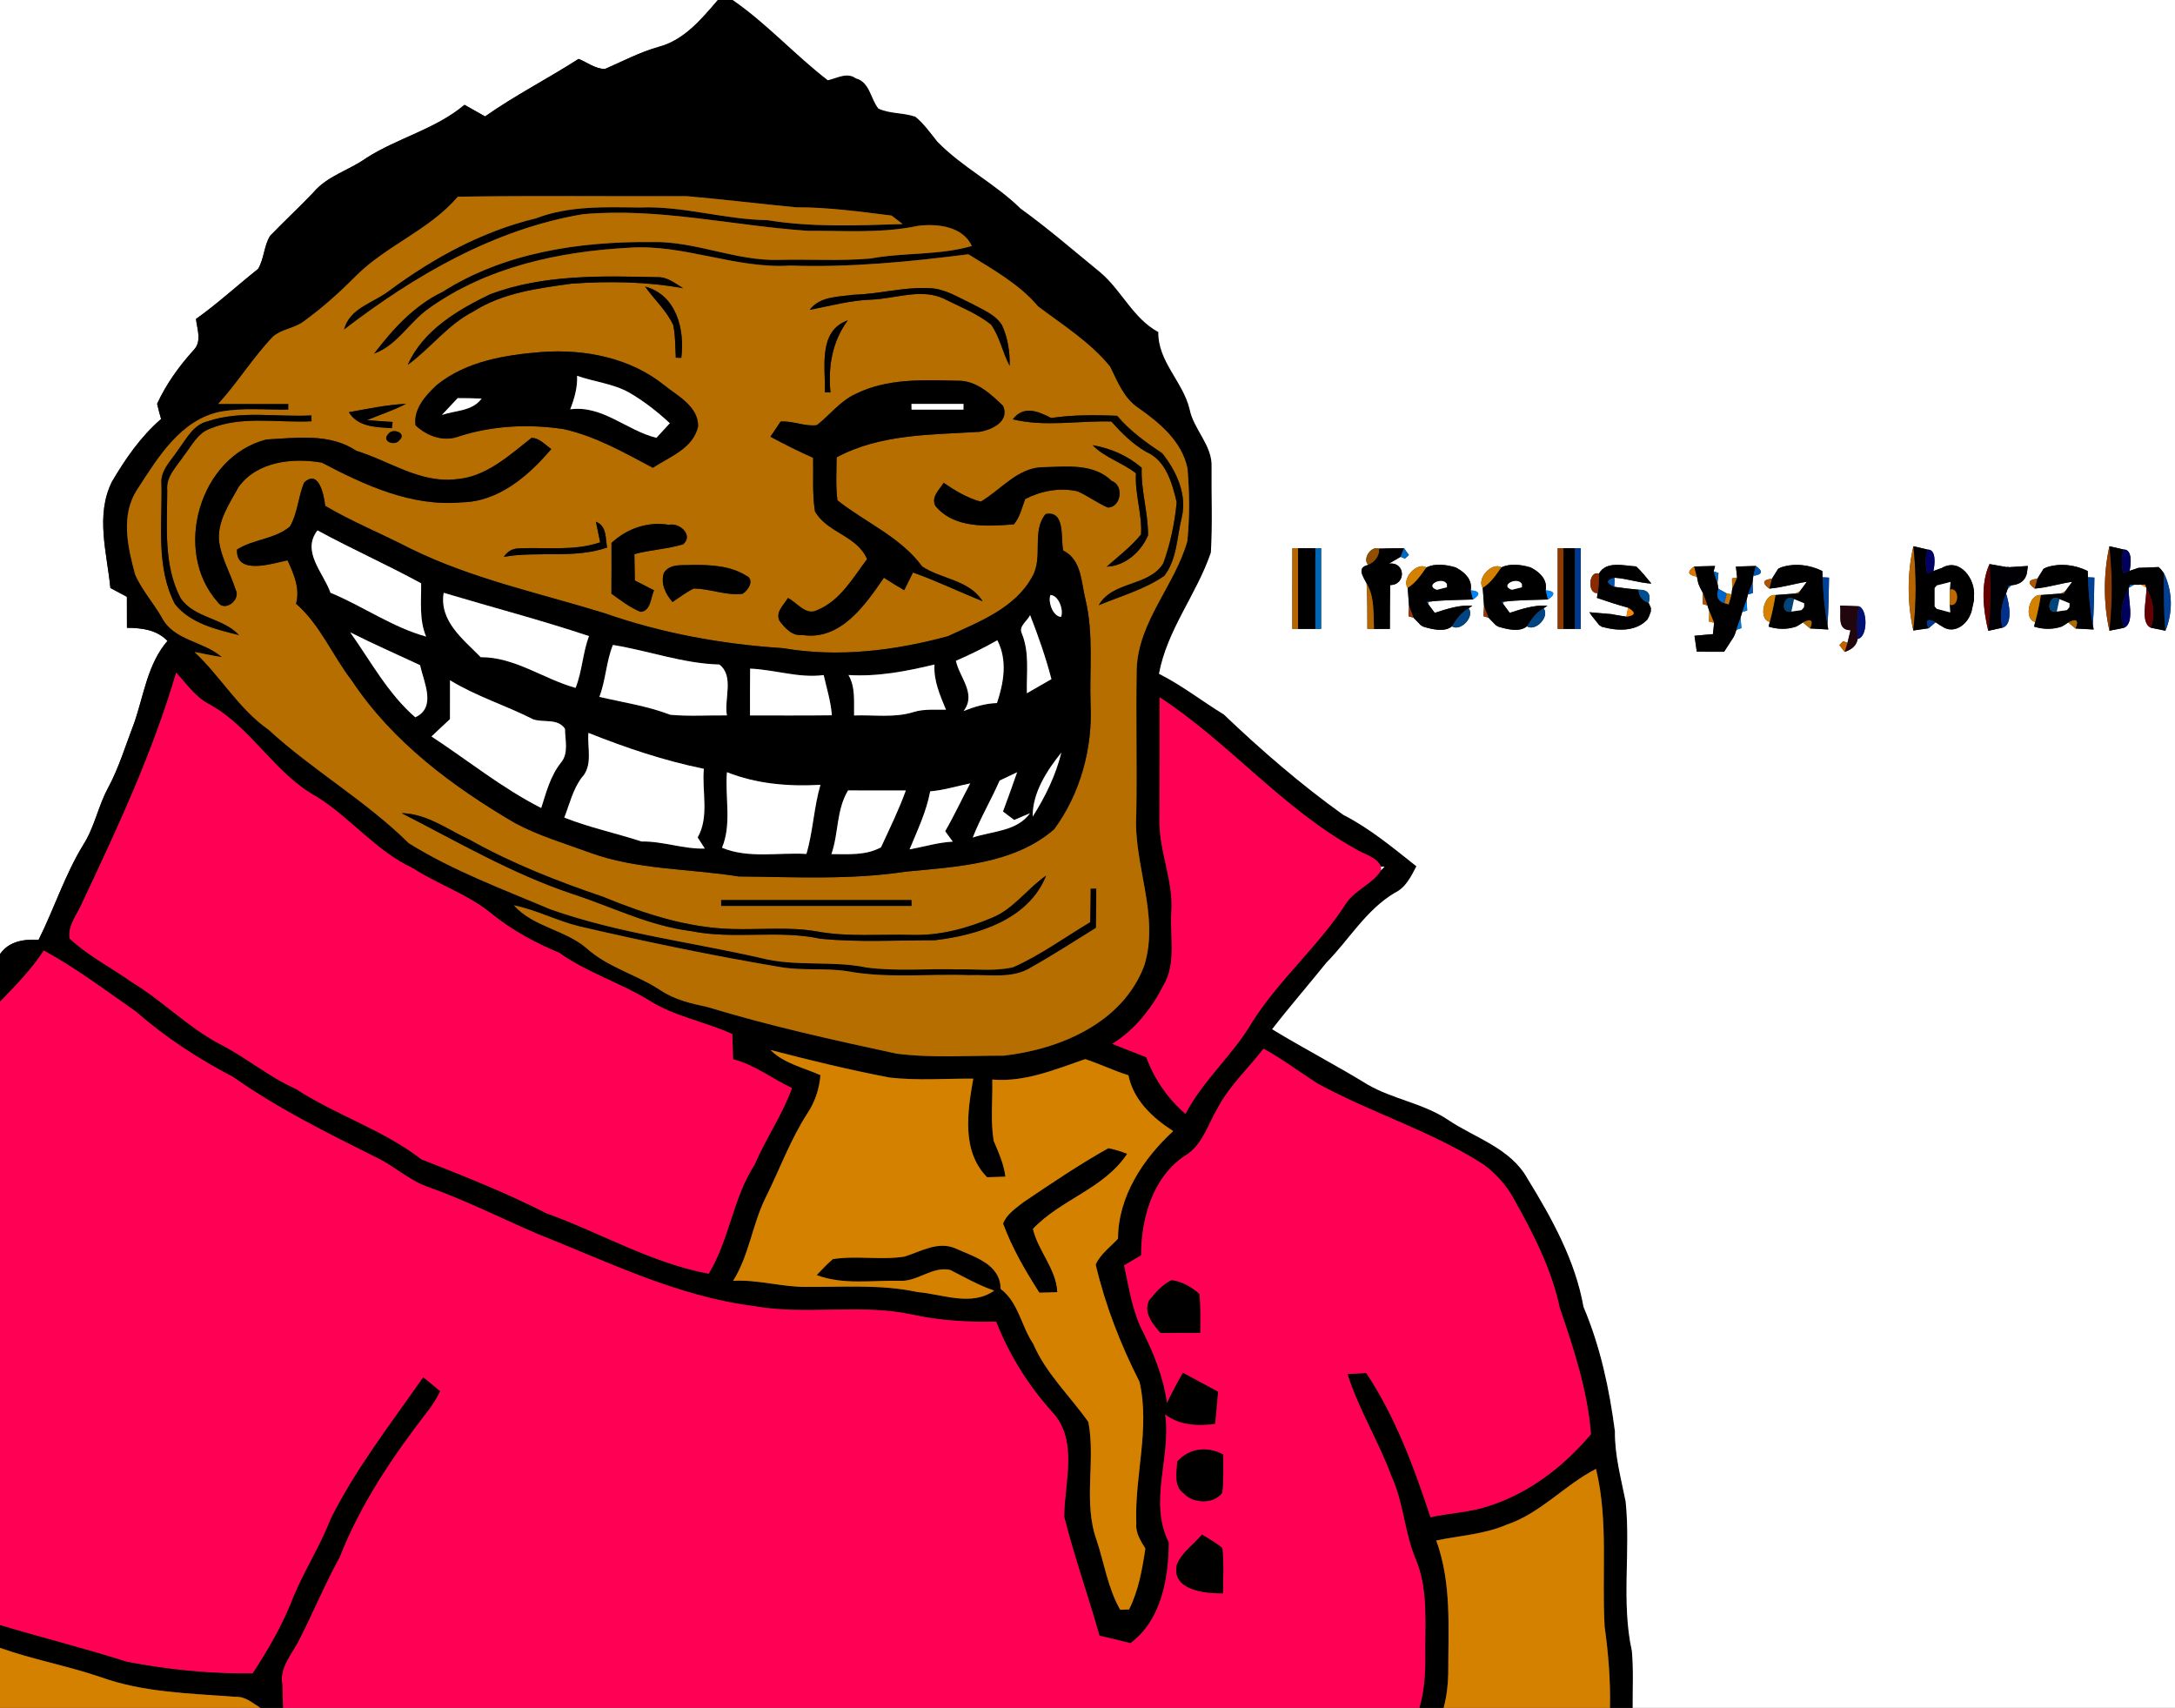 <?xml version="1.0" encoding="utf-8"?>
<!-- Generator: Adobe Illustrator 15.0.2, SVG Export Plug-In . SVG Version: 6.00 Build 0)  -->
<!DOCTYPE svg PUBLIC "-//W3C//DTD SVG 1.1//EN" "http://www.w3.org/Graphics/SVG/1.1/DTD/svg11.dtd">
<svg version="1.1" id="Layer_1" xmlns="http://www.w3.org/2000/svg" xmlns:xlink="http://www.w3.org/1999/xlink" x="0px" y="0px"
	 width="377px" height="296px" viewBox="0 0 377 296" enable-background="new 0 0 377 296" xml:space="preserve">
<rect x="0" y="0" width="377" height="296" fill="#333333" stroke="none"/>
<path fill="#FFFFFF" d="M0,0h124.43c-2.84,3.32-5.87,6.97-10.28,8.13c-3.25,0.91-6.22,2.49-9.3,3.83c-1.67-0.02-3.07-1.15-4.57-1.75
	c-5.33,3.43-11,6.31-16.2,9.97c-1.19-0.68-2.38-1.34-3.57-2.01c-5.02,4.23-11.6,5.73-17.07,9.25c-2.96,2.11-6.72,3.07-9.11,5.92
	c-2.44,2.57-5.05,4.98-7.51,7.53c-1.09,1.73-1.02,3.98-2.1,5.75c-3.61,2.86-6.99,6-10.75,8.66c0.18,1.77,1.03,3.76-0.32,5.3
	c-2.57,2.82-4.81,5.93-6.42,9.4c0.2,0.88,0.43,1.77,0.69,2.64c-3.52,3.03-6.17,6.88-8.51,10.85c-2.91,5.812-0.87,12.37-0.28,18.44
	c0.95,0.52,1.9,1.03,2.86,1.53c0.01,1.79,0.01,3.58,0.01,5.37c2.57,0.01,5.16,0.34,7.03,2.27c-3.45,3.98-4.09,9.37-5.76,14.18
	c-1.48,3.83-2.64,7.79-4.6,11.41c-1.68,3.14-2.31,6.74-4.25,9.76c-3.17,5.19-5.02,11.02-7.73,16.45c-2.56-0.12-5.11,0.22-6.69,2.47
	V0z"/>
<path d="M124.43,0h2.58c5.94,4.11,10.77,9.51,16.48,13.91c1.59-0.36,3.33-1.45,4.86-0.33c2.43,0.65,2.53,3.54,3.91,5.24
	c2.03,0.93,4.33,0.68,6.41,1.41c1.5,1.23,2.61,2.83,3.82,4.33c4.31,4.44,9.98,7.23,14.39,11.57c4.81,3.47,9.28,7.35,13.87,11.1
	c3.689,3.13,5.65,7.95,10.029,10.32c-0.1,5.08,4.25,8.58,5.41,13.33c0.701,3.59,4,6.3,3.819,10.1c-0.05,4.94,0.181,9.88-0.13,14.81
	c-2.47,7.24-7.58,13.35-8.988,20.99c3.969,1.99,7.459,4.74,11.238,7.05c6.512,6.21,13.36,12.14,20.682,17.38
	c4.648,2.37,8.629,5.71,12.698,8.931c-0.938,1.789-1.85,3.709-3.77,4.609c-4.98,2.98-7.882,8.09-11.86,12.13
	c-3.102,3.86-6.352,7.59-9.38,11.5c5.45,3.32,11.12,6.25,16.562,9.59c4.39,2.54,9.608,3.23,13.869,6.07
	c4.76,3.21,10.881,4.91,13.84,10.229c4.229,6.891,8.279,14.189,9.711,22.239c2.91,6.86,4.479,14.19,5.438,21.552
	c-0.05,4.148,1.062,8.148,1.858,12.18c0.892,8.6-0.788,17.38,1.08,25.9c0.302,3.27,0.111,6.568,0.142,9.858h-3.938
	c0.108-4.71-0.271-9.399-0.92-14.062c-0.531-9.119,0.68-18.369-1.5-27.358c-5.432,2.778-9.57,7.67-15.44,9.649
	c-3.89,1.689-8.15,1.899-12.25,2.761c2.7,7.399,2.079,15.329,2.079,23.06c-0.029,2.012-0.289,4.012-0.799,5.95h-4.201
	c0.841-2.91,1.061-5.95,1.021-8.972c-0.09-5.538,0.56-11.288-1.56-16.568c-2.061-4.7-2.15-9.97-4.32-14.641
	c-2.21-6.039-5.68-11.551-7.609-17.68c0.819-0.041,2.459-0.131,3.279-0.171c5.051,7.65,8.28,16.33,11.12,24.99
	c3.34-0.74,6.819-0.83,10.069-1.94c7.011-2.209,13.061-6.89,17.74-12.459c-0.58-7.521-2.971-14.761-5.399-21.851
	c-1.431-6.8-4.67-13.01-8.03-19.03c-1.279-2.3-3.08-4.3-5.199-5.85c-9.051-5.82-19.479-8.93-28.881-14.1
	c-3.08-1.99-6.02-4.201-9.24-5.972c-2.66,3.431-5.92,6.431-7.959,10.302c-1.721,2.879-2.641,6.5-5.721,8.289
	c-5.55,3.739-7.54,10.84-7.54,17.221c-0.989,0.57-1.97,1.148-2.95,1.74c0.86,3.898,1.41,7.959,3.291,11.549
	c1.93,3.881,3.549,7.939,4.139,12.261c0.852-1.78,1.762-3.521,2.762-5.22c2.029,1.1,4.068,2.188,6.102,3.289
	c-0.15,1.881-0.312,3.75-0.512,5.621c-3.021,0.379-6.148,0.27-8.658-1.65c1.049,7.43-2.91,15.1,0.629,22.17
	c-0.039,6.21-1.279,13.49-6.66,17.46c-1.779-0.47-3.569-0.88-5.359-1.29c-1.95-6.9-4.37-13.67-6.12-20.62
	c0.03-6.03,2.53-13.239-2.12-18.2c-4.14-4.6-7.41-9.85-9.68-15.619c-4.87,0.109-9.75-0.17-14.51-1.211
	c-9.05-1.97-18.38,0.15-27.47-1.479c-13.23-1.66-25.28-7.65-37.54-12.521c-6.3-2.699-12.44-5.818-18.91-8.108
	c-3.27-1.12-5.81-3.591-8.89-5.07c-8.54-4.271-17.15-8.521-24.96-14.028c-5.99-3.121-11.69-6.812-16.77-11.281
	c-5.25-3.649-10.38-7.549-16.02-10.619c-2.13,3.279-4.88,6.07-7.59,8.869v-8.26c1.58-2.25,4.13-2.591,6.69-2.471
	c2.71-5.43,4.56-11.26,7.73-16.45c1.94-3.02,2.57-6.62,4.25-9.76c1.96-3.62,3.12-7.58,4.6-11.41c1.67-4.81,2.31-10.2,5.76-14.18
	c-1.87-1.93-4.46-2.26-7.03-2.27c0-1.79,0-3.58-0.01-5.37c-0.96-0.5-1.91-1.01-2.86-1.53c-0.59-6.07-2.63-12.63,0.28-18.44
	c2.34-3.97,4.99-7.82,8.51-10.85c-0.26-0.87-0.49-1.76-0.69-2.64c1.61-3.47,3.85-6.58,6.42-9.4c1.35-1.54,0.5-3.53,0.32-5.3
	c3.76-2.66,7.14-5.8,10.75-8.66c1.08-1.77,1.01-4.02,2.1-5.75c2.46-2.55,5.07-4.96,7.51-7.53c2.39-2.85,6.15-3.81,9.11-5.92
	c5.47-3.52,12.05-5.02,17.07-9.25c1.19,0.67,2.38,1.33,3.57,2.01c5.2-3.66,10.87-6.54,16.2-9.97c1.5,0.6,2.9,1.73,4.57,1.75
	c3.08-1.34,6.05-2.92,9.3-3.83C118.56,6.97,121.59,3.32,124.43,0 M79.36,34.09c-4.89,5.74-12.28,8.4-17.6,13.67
	c-2.82,2.86-5.82,5.54-9.07,7.91c-1.61,1.24-3.83,1.34-5.36,2.66c-3.48,3.63-6.1,7.96-9.5,11.67c4.06,0,8.11,0,12.17,0l-0.02,1.01
	c-3.91,0.07-7.87-0.36-11.74,0.34c-6.93,1.38-10.88,7.98-14.43,13.46c-2.96,4.47-1.67,9.99-0.38,14.79
	c1.18,2.66,3.16,4.87,4.61,7.38c2.06,4.08,7.27,4.1,10.43,6.91c-1.59-0.25-3.17-0.58-4.75-0.89c4.55,4.25,7.67,9.87,12.83,13.47
	c7.69,7.062,16.86,12.3,24.31,19.67c7.68,4.78,16.24,7.94,24.55,11.459c11.82,4.17,24.36,5.659,36.54,8.449
	c6,1.54,12.26,0.381,18.3,1.641c5.22,0.681,10.5,0.16,15.75,0.319c3.2-0.09,6.48,0.37,9.62-0.38c4.72-2.09,8.91-5.18,13.34-7.811
	c0.02-1.939,0.05-3.881,0.069-5.811l1-0.01c-0.021,2.27-0.029,4.54-0.049,6.811c-3.75,2.319-7.44,4.721-11.28,6.869
	c-3.22,2.01-7.13,1.2-10.71,1.34c-7.07-0.26-14.23,0.602-21.23-0.709c-3.8-0.561-7.67-0.051-11.45-0.689
	c-11.71-1.971-23.34-4.391-34.9-7.07c-3.87-0.949-7.43-2.84-11.33-3.64c3.28,3.72,8.83,4.21,12.58,7.42
	c3.69,3.34,8.66,4.562,12.76,7.26c2.44,1.65,5.31,2.33,8.16,2.931c10.78,3.279,21.8,5.721,32.81,8.09
	c6.16,0.791,12.41,0.33,18.6,0.351c9.82-1.11,20.64-5.72,24.35-15.61c2.721-8.77-1.939-17.51-1.38-26.35
	c0.14-8.33-0.08-16.67,0.069-25c0.261-8.29,6.58-14.49,8.771-22.19c0.431-4.19,0.39-8.45,0.03-12.64
	c-0.98-4.69-4.801-7.86-8.53-10.48c-2.521-1.68-3.6-4.54-4.88-7.14c-3.45-4.25-8.17-7.19-12.5-10.46
	c-3.27-3.89-7.82-6.36-12.06-9.02c-10.24,1.3-20.52,2.31-30.85,1.96c-9.52,0.61-18.52-3.79-28.04-3.09
	c-12.08,0.65-24.53,3.34-34.55,10.46c-3.44,2.38-5.55,6.49-9.63,7.93c3.24-4.26,6.99-8.4,11.89-10.74
	c10.74-6.84,23.84-8.76,36.34-8.64c7.48-0.18,14.49,3.3,21.97,3.09c5.3-0.14,10.61,0.23,15.9-0.24c5.82-1.07,11.82-0.51,17.56-2.17
	c-1.59-3.42-5.98-3.9-9.31-3.49c-6.31,1.34-12.78,0.82-19.17,0.86c-12.98-0.88-25.82-4.05-38.89-2.88
	C85.67,39.7,71.86,47.74,59.62,57.14c0.93-3.79,5.09-4.64,7.82-6.75c7.64-5.66,16.13-10.3,25.43-12.54
	c5.8-2.23,12.04-1.95,18.13-1.89c7.42-0.29,14.59,2.09,21.99,2.19c7.76,1.27,15.65,0.93,23.47,0.68c-0.48-0.37-1.44-1.11-1.92-1.47
	c-5.5-0.68-11.02-1.45-16.57-1.43c-6.32-0.61-12.62-1.38-18.93-1.93C105.81,34.04,92.58,33.89,79.36,34.09 M30.53,116.58
	c-4.03,13.79-10.1,26.79-16.21,39.74c-0.83,2.06-2.63,4-2.25,6.35c3.21,2.99,7.18,5,10.74,7.52c5.33,3.23,9.71,7.791,15.23,10.73
	c4.6,2.311,8.53,5.721,13.26,7.811c6.98,4.561,15.13,7.069,21.75,12.199c7.31,2.86,14.64,5.771,21.66,9.34
	c9.42,3.4,18.19,8.621,28.12,10.48c3.61-5.91,4.19-13.1,7.98-18.92c1.93-4.54,4.81-8.62,6.46-13.26c-3.44-1.59-6.47-4.04-10.2-4.98
	c-0.05-1.46-0.09-2.92-0.14-4.369c-4.71-2.141-9.94-3.021-14.36-5.791c-5.04-3.108-10.82-4.84-15.64-8.3
	c-4.1-1.69-8-3.81-11.49-6.58c-4.13-3.5-9.38-5.159-13.89-8.079c-6.36-2.951-10.73-8.671-16.62-12.361
	c-7.41-4.03-11.44-12.23-18.9-16.18C33.74,120.66,32.27,118.44,30.53,116.58 M201,120.85c0,7.06,0,14.12-0.029,21.18
	c-0.101,5.42,2.42,10.51,2.069,15.95c-0.31,4.229,0.91,8.869-1.33,12.729c-2.09,4.07-4.979,7.78-8.91,10.2
	c1.95,0.8,3.931,1.55,5.89,2.319c1.41,3.811,3.722,7.16,6.791,9.819c3.069-5.89,8.279-10.26,11.601-15.979
	c4.739-7.439,11.608-13.229,16.34-20.67c1.62-2.239,4.479-3.221,5.979-5.569c0.141-0.149,0.431-0.472,0.57-0.63h-0.591
	c-0.83-1.771-3.03-2.11-4.53-3.12C222.25,140.09,213,128.69,201,120.85 M86.19,155.189C86.87,155.87,86.87,155.87,86.19,155.189
	 M88.19,156.2C88.87,156.87,88.87,156.87,88.19,156.2 M133.54,181.97c2.35,2.351,5.72,3.05,8.67,4.37
	c-0.19,2.37-0.94,4.641-2.26,6.62c-2.99,4.61-4.84,9.81-7.29,14.7c-2.27,4.619-2.83,9.939-5.59,14.33
	c4.35-0.271,8.56,1.13,12.91,1.039c6.36,0.051,12.78-0.459,19.06,0.899c4.37,0.37,9.32,2.552,13.29-0.25
	c-2.67-0.899-5.1-2.3-7.6-3.569c-3.07-0.729-5.64,2.021-8.71,1.871c-4.81-0.121-9.85,0.76-14.46-0.99c0.91-0.95,1.8-1.93,2.81-2.771
	c4.11-0.648,8.31,0.21,12.42-0.439c2.82-0.879,5.78-2.719,8.8-1.43c3.27,1.5,7.8,2.67,7.86,7.041c3.08,2.31,3.56,6.43,5.63,9.488
	c2.22,5.17,6.38,9.04,9.57,13.57c1.29,6.72-0.94,13.859,1.42,20.449c1.34,4.021,1.959,8.369,4.1,12.091
	c0.38-0.021,1.15-0.04,1.54-0.052c1.64-3.299,2.28-6.938,2.819-10.549c-0.809-1.33-1.719-2.711-1.569-4.351
	c-0.33-8.181,2.41-16.42,0.56-24.54c-3.289-6.471-5.949-13.301-7.6-20.34c0.82-1.83,2.54-3.04,3.87-4.48
	c0.01-7.289,4.351-13.85,9.56-18.648c-3.56-2.291-6.869-5.342-7.76-9.672c-2.54-0.799-4.949-1.959-7.48-2.799
	c-5.22,1.779-10.44,4.029-16.11,3.539c0.08,3.53-0.34,7.12,0.24,10.62c0.85,2.011,1.76,4.011,2.03,6.21
	c-0.79,0.021-2.38,0.07-3.17,0.102c-4.48-4.541-3.4-11.391-2.4-17.092c-4.82-0.02-9.67,0.36-14.47-0.18
	C147.28,185.439,140.39,183.76,133.54,181.97z"/>
<path fill="#FFFFFF" d="M127.01,0H377v296h-94c-0.029-3.29,0.16-6.59-0.141-9.859c-1.869-8.521-0.189-17.301-1.08-25.899
	c-0.799-4.03-1.909-8.03-1.859-12.181c-0.96-7.359-2.529-14.689-5.439-21.551c-1.431-8.05-5.479-15.35-9.711-22.24
	c-2.959-5.318-9.08-7.02-13.84-10.229c-4.26-2.84-9.479-3.53-13.869-6.07c-5.439-3.34-11.109-6.27-16.561-9.59
	c3.029-3.91,6.279-7.64,9.38-11.5c3.979-4.04,6.88-9.148,11.86-12.13c1.92-0.899,2.83-2.819,3.77-4.608
	c-4.07-3.222-8.05-6.562-12.699-8.932c-7.319-5.24-14.17-11.17-20.681-17.38c-3.78-2.31-7.271-5.06-11.239-7.05
	c1.409-7.64,6.521-13.75,8.989-20.99c0.31-4.93,0.08-9.87,0.13-14.81c0.18-3.8-3.119-6.51-3.82-10.1
	c-1.16-4.75-5.51-8.25-5.41-13.33c-4.379-2.37-6.34-7.19-10.028-10.32c-4.59-3.75-9.06-7.63-13.87-11.1
	c-4.41-4.34-10.08-7.13-14.39-11.57c-1.21-1.5-2.32-3.1-3.82-4.33c-2.08-0.73-4.38-0.48-6.41-1.41c-1.38-1.7-1.48-4.59-3.91-5.24
	c-1.53-1.12-3.27-0.03-4.86,0.33C137.78,9.51,132.95,4.11,127.01,0 M224.01,95c-0.02,4.67-0.02,9.33-0.01,14h1c0.75,0,2.25,0,3,0h1
	c0-4.67,0-9.33,0-14h-1c-0.75,0-2.25,0-3,0H224.01 M237.16,97.91c-2.051,0.46-0.9,1.98-0.28,3.2c0.13,2.63,0.13,5.25,0.13,7.88
	l1.15,0.02c0.689,0,2.07-0.01,2.75-0.01c0.01-2.54,0.01-5.07,0.05-7.6c2.8-0.01,2.7-4.09-0.22-3.71c0.5-0.29,1.51-0.88,2.02-1.18
	l0.76,0.3l0.69-0.62c-0.21-0.3-0.64-0.88-0.851-1.18c-1.439,0-2.879,0.03-4.319,0.08C237.66,94.53,236.109,96.84,237.16,97.91
	 M270,95.01c0,4.66,0,9.32,0,13.99h1c0.5,0,1.5,0,2,0h1c0-4.66,0-9.33,0-13.99L273,95c-0.5,0-1.5,0-2,0L270,95.01 M331.64,109.27
	c0.66-0.1,1.99-0.28,2.65-0.38c0.3-0.26,0.91-0.78,1.22-1.04l0.7,0.47c0.11,0.07,0.34,0.2,0.45,0.27c1.91,1.31,4.07-0.14,4.85-2.03
	c0.05-0.12,0.15-0.37,0.2-0.49c0.11-0.52,0.34-1.55,0.45-2.07c0-0.17,0-0.5,0-0.67c0.29-2.92-2.43-6.76-5.602-4.88
	c-0.14,0.05-0.43,0.15-0.568,0.2l-0.87,0.32c0.25-1.07,0.55-3.75-0.99-3.72c-0.609-0.15-1.85-0.43-2.47-0.58
	C330.55,99.39,330.59,104.54,331.64,109.27 M365.64,109.31c0.63-0.13,1.88-0.38,2.512-0.5c1.97-0.83,0.658-4.93,0.84-6.93
	c0.229-0.13,0.67-0.39,0.89-0.53l1.25-0.01c0.22,0.12,0.67,0.38,0.9,0.51c0.13,2.01-1.142,6.07,0.79,6.95
	c0.63,0.13,1.89,0.38,2.52,0.51c1.32-3.15,1.25-6.9-0.27-9.97l-0.521-0.68c-0.1-0.1-0.29-0.29-0.39-0.38
	c-0.88,0.03-2.642,0.11-3.521,0.14c-0.158,0.06-0.479,0.16-0.64,0.22l-0.88,0.3c0.25-1.06,0.54-3.76-1.021-3.7
	c-0.619-0.14-1.85-0.43-2.47-0.57C364.59,99.4,364.57,104.58,365.64,109.31 M244,101.9c0.061,0.78,0.18,2.34,0.23,3.12
	c-0.021,0.45-0.07,1.34-0.09,1.79l0.868,0.24c0.312,0.32,0.94,0.97,1.25,1.3c0.11,0.06,0.32,0.18,0.431,0.25
	c1.471,0.46,3.711,1.01,4.979-0.04c1.511,0.95,4-1.69,2.892-3.13l0.648-0.46c-2.26-0.15-4.398,0.561-6.521,1.25
	c-0.278-0.38-0.85-1.14-1.129-1.52l0.069-0.41c2.55-0.32,5.12-0.3,7.69-0.39c1.35-0.91,1.209-1.44-0.4-1.59
	c0.311-1.73-0.84-2.96-2.23-3.76c-0.09-0.05-0.289-0.15-0.379-0.21c-1.569-0.47-3.561-0.75-5.051,0
	C245.59,97.34,242.891,100.28,244,101.9 M257.01,101.9c0.051,0.78,0.17,2.34,0.221,3.12c-0.021,0.45-0.069,1.34-0.09,1.79
	l0.869,0.24c0.311,0.32,0.93,0.97,1.25,1.29c0.11,0.07,0.32,0.19,0.43,0.26c1.472,0.45,3.722,1.02,4.98-0.05
	c1.51,0.96,4-1.68,2.891-3.12l0.66-0.46c-2.271-0.15-4.41,0.562-6.531,1.25c-0.278-0.38-0.85-1.14-1.129-1.53l0.069-0.4
	c2.54-0.32,5.12-0.3,7.681-0.39c1.351-0.9,1.219-1.44-0.391-1.59c0.311-1.73-0.85-2.97-2.23-3.76c-0.1-0.05-0.289-0.16-0.39-0.21
	c-1.56-0.47-3.54-0.74-5.04-0.01C258.59,97.34,255.891,100.29,257.01,101.9 M277.141,99.43c-1.83-0.65-2.031,3.65-0.211,3.34
	l-0.13,0.85c1.78,0.62,3.58,1.2,5.41,1.71c-0.08,0.39-0.229,1.16-0.31,1.55c-0.5-0.08-1.51-0.24-2.01-0.33
	c-0.132-0.02-0.41-0.08-0.541-0.11c-0.959-0.08-2.891-0.25-3.851-0.33c0.09,0.13,0.271,0.41,0.358,0.55c0.33,0.42,1,1.26,1.342,1.68
	c0.119,0.08,0.35,0.22,0.46,0.29c2.579,0.73,5.819,0.89,7.84-1.21c0.08-0.14,0.222-0.4,0.3-0.53l0.33-0.87
	c0.012-0.17,0.012-0.5,0.021-0.67l-0.381-0.84c0.45-1.57-0.129-2.33-1.75-2.31c-1.42-0.12-2.819-0.28-4.221-0.5
	c0.021-0.39,0.061-1.18,0.08-1.57c2.141,0.13,4.189,0.9,6.359,1.01c-0.85-1.02-1.67-2.07-2.631-2.97
	C281.471,98.06,278.41,97.14,277.141,99.43 M294.13,99.95l0.24,1.16c0.069,0.18,0.22,0.54,0.3,0.72l0.5,0.95
	c-0.01,0.47-0.04,1.42-0.061,1.89l0.851,0.27l0.319,0.98c-0.021,0.45-0.039,1.35-0.049,1.81l0.879,0.2
	c-0.049,0.49-0.14,1.47-0.189,1.97c-0.8,0.07-2.4,0.22-3.21,0.29c0.03,0.15,0.069,0.45,0.09,0.6c0.08,0.53,0.229,1.61,0.31,2.15
	c1.57,0.03,3.15,0.03,4.73,0.02c0.41-0.63,1.21-1.88,1.62-2.5c0.06-0.12,0.181-0.37,0.24-0.49l0.271-0.81l0.869-0.3
	c-0.04-0.46-0.109-1.38-0.14-1.83l0.29-0.97l0.859-0.26c-0.029-0.46-0.08-1.37-0.109-1.83l0.24-0.938l0.858-0.25
	c-0.01-0.46-0.04-1.38-0.062-1.84l0.132-1.14c1.59-0.23,1.729-0.8,0.43-1.71c-0.858,0.03-2.59,0.08-3.448,0.1
	c0.049,0.48,0.148,1.42,0.209,1.89l-0.88,0.17c0.011,0.45,0.021,1.34,0.029,1.78l-0.108,0.97l-0.83-0.15
	c-0.36-0.2-1.08-0.59-1.44-0.79l-0.181-0.99c0.051-0.44,0.131-1.32,0.181-1.77l-0.841-0.28l0.25-0.93
	c-0.899,0.02-2.709,0.07-3.619,0.09C292.37,99.07,292.529,99.66,294.13,99.95 M308.22,98.58c-0.27,0.43-0.818,1.3-1.09,1.73
	c-1.601,0.16-1.75,0.73-0.45,1.7c2.2-0.16,4.32-0.87,6.512-1.18c-0.302,0.41-0.9,1.21-1.19,1.62c-0.21,0.1-0.61,0.32-0.81,0.42
	c-0.86,0.07-2.58,0.19-3.44,0.26c-2.05-0.31-3.028,4.27-0.99,4.65l-0.2,0.82c1.672,0.52,3.271,0.51,4.802-0.01
	c0.108-0.07,0.34-0.2,0.448-0.26l0.69-0.45c0.31,0.26,0.94,0.78,1.25,1.04c0.79,0.05,2.36,0.13,3.15,0.18l-0.132-0.75
	c0.172-2.74,0.23-5.49,0.262-8.24l-1.12-0.06l-0.04-1.08c-2.19-1.11-4.852-1.41-7.18-0.63C308.57,98.4,308.34,98.52,308.22,98.58
	 M344.63,109.33c0.62-0.14,1.86-0.41,2.48-0.55c1.87-0.521,1.14-4.33,0.608-5.9l0.271-0.79c0.16-0.17,0.49-0.49,0.648-0.65
	c1.75-0.16,2.682-1.07,2.78-2.76c0.021-0.14,0.062-0.44,0.08-0.59c-0.81,0.05-2.44,0.16-3.26,0.21l-0.23-0.1l-0.22,0.08
	c-0.74-0.13-2.21-0.39-2.94-0.521C343.26,101.24,343.75,105.66,344.63,109.33 M354.22,98.58c-0.27,0.43-0.81,1.3-1.09,1.73
	c-1.6,0.16-1.75,0.73-0.45,1.7c2.21-0.17,4.32-0.87,6.512-1.18c-0.302,0.41-0.9,1.22-1.2,1.62c-0.2,0.11-0.602,0.32-0.812,0.42
	c-0.85,0.07-2.568,0.2-3.43,0.26c-2.06-0.3-3.02,4.27-0.98,4.66l-0.198,0.81c1.659,0.52,3.26,0.51,4.8-0.01
	c0.109-0.07,0.33-0.19,0.438-0.26l0.69-0.45c0.31,0.26,0.939,0.78,1.25,1.05c0.79,0.04,2.36,0.12,3.15,0.17l-0.132-0.75
	c0.171-2.75,0.23-5.5,0.262-8.25l-1.12-0.05l-0.04-1.08c-2.19-1.11-4.852-1.41-7.17-0.63C354.58,98.4,354.34,98.52,354.22,98.58
	 M318.95,104.95c0.26,1.63-0.65,4.22,1.81,4.28c-0.13,0.54-0.398,1.63-0.528,2.17l-0.771-0.26l-0.64,0.66
	c0.229,0.29,0.688,0.89,0.92,1.18c1.318-0.42,2.068-1.17,2.26-2.25c1.77-0.28,1.75-5.12,0.21-5.65
	C321.4,105.05,319.77,104.98,318.95,104.95z"/>
<path fill="#B66E00" d="M79.36,34.09c13.22-0.2,26.45-0.05,39.68-0.09c6.31,0.55,12.61,1.32,18.93,1.93
	c5.55-0.02,11.07,0.75,16.57,1.43c0.48,0.36,1.44,1.1,1.92,1.47c-7.82,0.25-15.71,0.59-23.47-0.68c-7.4-0.1-14.57-2.48-21.99-2.19
	c-6.09-0.06-12.33-0.34-18.13,1.89c-9.3,2.24-17.79,6.88-25.43,12.54c-2.73,2.11-6.89,2.96-7.82,6.75
	c12.24-9.4,26.05-17.44,41.46-20.02c13.07-1.17,25.91,2,38.89,2.88c6.39-0.04,12.86,0.48,19.17-0.86c3.33-0.41,7.72,0.07,9.31,3.49
	c-5.74,1.66-11.74,1.1-17.56,2.17c-5.29,0.47-10.6,0.1-15.9,0.24c-7.48,0.21-14.49-3.27-21.97-3.09c-12.5-0.12-25.6,1.8-36.34,8.64
	c-4.9,2.34-8.65,6.48-11.89,10.74c4.08-1.44,6.19-5.55,9.63-7.93c10.02-7.12,22.47-9.81,34.55-10.46c9.52-0.7,18.52,3.7,28.04,3.09
	c10.33,0.35,20.61-0.66,30.85-1.96c4.24,2.66,8.79,5.13,12.06,9.02c4.33,3.27,9.05,6.21,12.5,10.46c1.28,2.6,2.359,5.46,4.88,7.14
	c3.729,2.62,7.55,5.79,8.53,10.48c0.359,4.19,0.4,8.45-0.03,12.64c-2.19,7.7-8.51,13.9-8.771,22.19c-0.149,8.33,0.07,16.67-0.069,25
	c-0.56,8.84,4.101,17.58,1.38,26.35c-3.71,9.892-14.53,14.5-24.35,15.61c-6.19-0.021-12.44,0.44-18.6-0.351
	c-11.01-2.369-22.03-4.811-32.81-8.09c-2.85-0.601-5.72-1.279-8.16-2.931c-4.1-2.698-9.07-3.92-12.76-7.26
	c-3.75-3.21-9.3-3.7-12.58-7.42c3.9,0.8,7.46,2.688,11.33,3.64c11.56,2.682,23.19,5.102,34.9,7.07c3.78,0.64,7.65,0.13,11.45,0.689
	c7,1.311,14.16,0.449,21.23,0.709c3.58-0.14,7.49,0.67,10.71-1.34c3.84-2.148,7.53-4.55,11.28-6.869
	c0.02-2.271,0.028-4.541,0.049-6.811l-1,0.01c-0.021,1.93-0.049,3.87-0.069,5.811c-4.43,2.631-8.62,5.721-13.34,7.811
	c-3.14,0.75-6.42,0.29-9.62,0.38c-5.25-0.159-10.53,0.36-15.75-0.319c-6.04-1.26-12.3-0.101-18.3-1.641
	c-12.18-2.79-24.72-4.279-36.54-8.449c-8.31-3.521-16.87-6.681-24.55-11.459c-7.45-7.37-16.62-12.61-24.31-19.67
	c-5.16-3.6-8.28-9.22-12.83-13.47c1.58,0.31,3.16,0.64,4.75,0.89c-3.16-2.81-8.37-2.83-10.43-6.91c-1.45-2.51-3.43-4.72-4.61-7.38
	c-1.29-4.8-2.58-10.32,0.38-14.79c3.55-5.48,7.5-12.08,14.43-13.46c3.87-0.7,7.83-0.27,11.74-0.34L50,70c-4.06,0-8.11,0-12.17,0
	c3.4-3.71,6.02-8.04,9.5-11.67c1.53-1.32,3.75-1.42,5.36-2.66c3.25-2.37,6.25-5.05,9.07-7.91C67.08,42.49,74.47,39.83,79.36,34.09
	 M84.98,50.99c-5.64,2.71-11.68,6.29-14.3,12.24c3.95-2.87,6.92-6.96,11.33-9.22c5.11-3.27,11.22-4.04,17.09-4.85
	c6.44-0.45,12.94-0.36,19.31,0.79c-1.39-0.84-2.74-1.98-4.45-1.91C104.25,47.81,94.22,47.54,84.98,50.99 M111.82,49.67
	c1.58,2.25,3.71,4.14,4.87,6.67c0.39,1.86,0.34,3.77,0.45,5.65l0.95,0.03C118.72,57.1,117.25,51.11,111.82,49.67 M148.03,51.08
	c-2.65,0.37-5.91,0.24-7.68,2.62c3.54-0.67,7.03-1.65,10.65-1.77c4.31-0.14,8.93-2.16,13.03,0.05c2.64,1.3,5.42,2.43,7.74,4.26
	c1.54,2.13,1.99,4.86,3.24,7.16c0.05-2.41-0.32-4.84-1.33-7.04c-1.19-1.91-3.43-2.71-5.3-3.76c-2.36-1.09-4.68-2.62-7.36-2.66
	C156.64,49.71,152.38,50.97,148.03,51.08 M142.98,67.99l0.97,0.03c-0.44-4.46,0.3-8.84,3-12.5
	C141.73,57.37,143.11,63.7,142.98,67.99 M75.72,66.72c-1.93,1.79-4.09,4.17-3.69,7c2.01,1.87,4.87,2.93,7.55,1.9
	c5.81-1.86,12.03-2.16,18.05-1.26c5.55,1.2,10.55,4.08,15.53,6.71c2.95-1.93,6.98-3.34,7.85-7.18c0.02-3.45-3.46-5.21-5.83-7.09
	c-5.89-4.77-13.78-6.33-21.21-5.8C87.58,61.51,80.85,62.58,75.72,66.72 M148.28,68.29c-2.66,1.22-4.43,3.63-6.68,5.39
	c-2.11,0.29-4.17-0.79-6.3-0.61c-0.59,0.87-1.18,1.74-1.76,2.62c2.42,1.3,4.88,2.54,7.4,3.65c0.07,3.09-0.17,6.22,0.32,9.29
	c2.15,3.77,7.3,4.17,9.03,8.28c-2.47,3.27-4.66,7.21-8.64,8.83c-1.99,1.03-3.48-1.33-5.08-2.1c-0.71,1.24-2.22,2.41-1.44,3.99
	c0.98,1.25,2.17,2.65,3.94,2.42c6.6,1.04,10.89-5.18,14.14-9.92c1.16,0.74,2.32,1.47,3.52,2.16c0.51-1.02,1.02-2.05,1.52-3.07
	c4.11,1.46,8.04,3.36,12.08,4.99c-2.38-3.75-7.15-3.81-10.48-6.03c-3.77-5.13-9.85-7.62-14.7-11.47c-0.31-2.48-0.16-4.97-0.13-7.45
	c7.6-4.08,16.44-3.9,24.82-4.42c2.15-0.39,5.18-1.81,4.03-4.49c-2.13-2.08-4.68-4.43-7.84-4.36
	C160.06,65.85,153.77,65.54,148.28,68.29 M60.47,71.44c1.59,2.61,4.76,2.58,7.46,2.77l0.12-1.07c-1.48-0.09-2.95-0.2-4.43-0.33
	c2.26-0.93,4.59-1.69,6.76-2.82C67.04,70.15,63.76,70.85,60.47,71.44 M175.55,72.68c5.65,1.35,11.37,0.21,17.08,0.37
	c1.79,2.01,3.72,3.94,6.07,5.28c3.409,1.47,4.47,5.42,5.26,8.71c-0.34,3.59-1.09,7.18-2.319,10.58
	c-2.49,4.09-8.811,3.03-11.201,7.28c3.82-1.6,7.94-2.73,11.36-5.09c2.21-2.8,2.19-6.69,3.021-10.05c0.99-4.05-0.891-8.07-3.35-11.18
	c-2.82-1.9-5.621-3.88-7.82-6.51c-3.819-0.18-7.669-0.18-11.459,0.37C179.9,71.25,177.41,70.23,175.55,72.68 M35.99,73.02
	c-2.51,0.6-3.67,3.05-5.1,4.93c-1.19,1.87-3.16,3.57-2.9,6.01c0.14,6.92-0.98,14.34,2.33,20.73c2.65,3.34,7.15,4.4,11.11,5.38
	c-2.8-3.02-7.73-2.9-10.12-6.39c-3.01-5.74-2.33-12.45-2.32-18.71c-0.25-2.45,1.7-4.17,2.91-6.04c1.32-1.66,2.32-3.82,4.44-4.61
	c5.59-2.34,11.79-1,17.66-1.31L53.98,72C48,72.33,41.78,71.07,35.99,73.02 M67.31,75.21c-1.28,1.31,1.16,2.18,1.93,1.07
	C70.58,75.04,68.04,74.11,67.31,75.21 M37.73,104.34c1.23,1.87,4.08-0.44,3.11-2.15c-0.88-2.79-2.43-5.37-2.86-8.29
	c-0.38-3.51,1.78-6.6,3.4-9.53c3.23-4.43,9.38-5.06,14.41-4.19c7.44,3.92,15.62,7.69,24.26,6.88c6.38-0.1,11.59-4.61,15.51-9.24
	c-1.08-0.72-2.03-1.92-3.43-1.93c-3.9,3.07-7.91,6.81-13.12,7.17c-6.23,0.71-11.53-3.18-17.23-4.92c-4.62-3.1-10.36-2.26-15.61-1.97
	C34.57,79.12,29.85,95.49,37.73,104.34 M189.391,77.16c2.109,2.17,5.149,3.01,7.51,4.87c-0.221,3.57,1.091,7.07,0.879,10.59
	c-1.709,2.13-3.92,3.78-5.948,5.59c3.198-0.1,5.96-2.6,7.16-5.41c0.038-3.94-1.24-7.78-1.101-11.74
	C195.46,78.99,192.52,77.68,189.391,77.16 M170,86.94c-2.35-0.62-4.44-1.91-6.44-3.26c-0.73,1.24-2.2,2.38-1.44,3.98
	c3.22,3.97,9.02,3.58,13.61,3.22c1.07-1.25,1.4-2.9,1.97-4.39c2.79-1.42,5.98-2.03,9.07-1.34c1.82,0.8,3.43,2.03,5.259,2.82
	c2.291-0.04,2.841-3.84,0.671-4.62c-3.16-3.07-7.72-2.47-11.73-2.38C176.49,80.92,173.57,84.85,170,86.94 M52.71,83.64
	c-1.03,2.46-1.11,5.28-2.45,7.61c-2.63,2.22-6.38,2.19-9.18,4c-0.2,4.51,6.04,2.43,8.76,1.86c1.09,2.37,2.19,4.86,1.48,7.52
	c4.21,3.67,6.32,9.01,9.69,13.36c7.05,10.61,17.46,18.33,28.31,24.69c4.09,2.18,8.56,3.49,12.89,5.08
	c8.27,3.021,17.21,2.76,25.81,4.141c9.66,0.091,19.39,0.631,28.97-0.83c8.81-0.859,18.73-1.271,25.73-7.351
	c4.54-6.17,6.7-14.09,6.309-21.72c-0.189-6.03,0.541-12.16-0.879-18.1c-0.77-3.06-0.64-6.87-3.87-8.5
	c-0.44-2.12,0.41-6.99-3.03-6.31c-2.49,2.92-0.38,7.47-2.31,10.83c-2.99,5.52-9.25,7.84-14.64,10.35
	c-9.24,2.51-19.03,3.71-28.54,2.07c-10.52-0.68-21.02-2.57-30.99-6.07c-11.34-3.5-23.08-5.96-33.78-11.27
	c-4.85-2.5-9.91-4.56-14.62-7.32C56.16,85.82,55.26,81.22,52.71,83.64 M103.29,90.43c0.24,1.19,0.48,2.38,0.74,3.56
	c-4.54,1.55-9.34,0.83-14.01,1.05c-1.15,0-2.04,0.49-2.69,1.47c5.93-1.04,12.12,0.37,17.9-1.61
	C104.93,93.26,105.2,91.14,103.29,90.43 M105.99,94.1c0.01,2.93,0.01,5.86-0.01,8.79c1.61,1.16,3.19,2.39,5.04,3.15
	c1.78-0.1,1.78-2.47,2.34-3.73c-1.1-0.58-2.21-1.14-3.32-1.71c-0.02-1.52-0.05-3.04-0.08-4.56c2.78-0.76,5.7-0.87,8.45-1.7
	c1.85-1.58-0.64-3.82-2.45-3.38C112.26,90.34,108.71,91.59,105.99,94.1 M115.06,99.32c-0.57,1.9,0.31,3.62,1.51,5.02
	c1.2-0.8,2.35-1.69,3.65-2.33c2.86-0.02,5.61,1.28,8.49,0.9c1.01-0.59,2.17-2.47,0.6-3.16c-2.75-1.72-6.16-1.86-9.32-1.84
	C118.27,98.04,116.12,97.59,115.06,99.32 M69.61,140.93c9.68,4.94,19.14,10.49,29.51,13.96c6.84,2.219,13.39,5.568,20.61,6.469
	c7.43,1.531,15.09-0.26,22.51,1.341c6.56,0.64,13.18,0.25,19.76,0.26c7.44-0.87,16.3-3.569,19.32-11.2
	c-3.25,2.24-5.57,5.721-9.29,7.271c-4.41,1.88-9.18,3.158-14.01,3c-5.47-0.15-11.01,0.398-16.43-0.602
	c-4.83-0.84-9.75-0.279-14.62-0.42c-7.78-0.189-15.26-2.63-22.39-5.56c-7.93-2.7-15.78-5.761-23.1-9.87
	C77.63,143.81,74.03,141.02,69.61,140.93 M125,156l0.01,1c11,0,21.99,0,32.99,0l-0.02-1C146.99,156,136,156,125,156z"/>
<path d="M84.98,50.99c9.24-3.45,19.27-3.18,28.98-2.95c1.71-0.07,3.06,1.07,4.45,1.91c-6.37-1.15-12.87-1.24-19.31-0.79
	c-5.87,0.81-11.98,1.58-17.09,4.85c-4.41,2.26-7.38,6.35-11.33,9.22C73.3,57.28,79.34,53.7,84.98,50.99z"/>
<path d="M111.82,49.67c5.43,1.44,6.9,7.43,6.27,12.35l-0.95-0.03c-0.11-1.88-0.06-3.79-0.45-5.65
	C115.53,53.81,113.4,51.92,111.82,49.67z"/>
<path d="M148.03,51.08c4.35-0.11,8.61-1.37,12.99-1.14c2.68,0.04,5,1.57,7.36,2.66c1.87,1.05,4.11,1.85,5.3,3.76
	c1.01,2.2,1.38,4.63,1.33,7.04c-1.25-2.3-1.7-5.03-3.24-7.16c-2.32-1.83-5.1-2.96-7.74-4.26c-4.1-2.21-8.72-0.19-13.03-0.05
	c-3.62,0.12-7.11,1.1-10.65,1.77C142.12,51.32,145.38,51.45,148.03,51.08z"/>
<path d="M142.98,67.99c0.13-4.29-1.25-10.62,3.97-12.47c-2.7,3.66-3.44,8.04-3,12.5L142.98,67.99z"/>
<path d="M75.72,66.72c5.13-4.14,11.86-5.21,18.25-5.72c7.43-0.53,15.32,1.03,21.21,5.8c2.37,1.88,5.85,3.64,5.83,7.09
	c-0.87,3.84-4.9,5.25-7.85,7.18c-4.98-2.63-9.98-5.51-15.53-6.71c-6.02-0.9-12.24-0.6-18.05,1.26c-2.68,1.03-5.54-0.03-7.55-1.9
	C71.63,70.89,73.79,68.51,75.72,66.72 M100.03,65.13c0.09,2.02-0.47,3.95-1.19,5.81c5.58-0.76,9.78,3.68,14.94,4.94
	c0.76-0.85,1.54-1.69,2.32-2.53c-2.18-2.02-4.53-3.86-7.11-5.35C106.21,66.47,102.98,66.18,100.03,65.13 M79.33,69
	c-0.9,0.98-1.84,1.94-2.74,2.92c2.37-0.82,5.25-0.62,6.89-2.84C82.1,69.02,80.72,69,79.33,69z"/>
<path fill="#FFFFFF" d="M100.03,65.13c2.95,1.05,6.18,1.34,8.96,2.87c2.58,1.49,4.93,3.33,7.11,5.35c-0.78,0.84-1.56,1.68-2.32,2.53
	c-5.16-1.26-9.36-5.7-14.94-4.94C99.56,69.08,100.12,67.15,100.03,65.13z"/>
<path d="M148.28,68.29c5.49-2.75,11.78-2.44,17.75-2.3c3.16-0.07,5.71,2.28,7.84,4.36c1.15,2.68-1.88,4.1-4.03,4.49
	c-8.38,0.52-17.22,0.34-24.82,4.42c-0.03,2.48-0.18,4.97,0.13,7.45c4.85,3.85,10.93,6.34,14.7,11.47c3.33,2.22,8.1,2.28,10.48,6.03
	c-4.04-1.63-7.97-3.53-12.08-4.99c-0.5,1.021-1.01,2.05-1.52,3.07c-1.2-0.69-2.36-1.42-3.52-2.16c-3.25,4.74-7.54,10.96-14.14,9.92
	c-1.77,0.23-2.96-1.17-3.94-2.42c-0.78-1.58,0.73-2.75,1.44-3.99c1.6,0.77,3.09,3.13,5.08,2.1c3.98-1.62,6.17-5.56,8.64-8.83
	c-1.73-4.11-6.88-4.51-9.03-8.28c-0.49-3.07-0.25-6.2-0.32-9.29c-2.52-1.11-4.98-2.35-7.4-3.65c0.58-0.88,1.17-1.75,1.76-2.62
	c2.13-0.18,4.19,0.9,6.3,0.61C143.85,71.92,145.62,69.51,148.28,68.29 M157.99,70l0.01,1c3,0,6,0,9,0l0.01-1
	C164,70,160.99,70,157.99,70z"/>
<path fill="#FFFFFF" d="M79.33,69c1.39,0,2.77,0.02,4.15,0.08c-1.64,2.22-4.52,2.02-6.89,2.84C77.49,70.94,78.43,69.98,79.33,69z"/>
<path d="M60.47,71.44c3.29-0.59,6.57-1.29,9.91-1.45c-2.17,1.13-4.5,1.89-6.76,2.82c1.48,0.13,2.95,0.24,4.43,0.33l-0.12,1.07
	C65.23,74.02,62.06,74.05,60.47,71.44z"/>
<path fill="#FFFFFF" d="M157.99,70c3,0,6.01,0,9.02,0L167,71c-3,0-6,0-9,0L157.99,70z"/>
<path fill="#050300" d="M175.55,72.68c1.86-2.45,4.35-1.43,6.64-0.24c3.79-0.55,7.64-0.55,11.46-0.37c2.199,2.63,5,4.61,7.82,6.51
	c2.459,3.11,4.34,7.13,3.35,11.18c-0.83,3.36-0.812,7.25-3.021,10.05c-3.42,2.36-7.54,3.49-11.359,5.09
	c2.391-4.25,8.711-3.19,11.201-7.28c1.229-3.4,1.979-6.99,2.318-10.58c-0.79-3.29-1.852-7.24-5.26-8.71
	c-2.352-1.34-4.28-3.27-6.07-5.28C186.92,72.89,181.2,74.03,175.55,72.68z"/>
<path d="M35.99,73.02C41.78,71.07,48,72.33,53.98,72L54,73.01c-5.87,0.31-12.07-1.03-17.66,1.31c-2.12,0.79-3.12,2.95-4.44,4.61
	c-1.21,1.87-3.16,3.59-2.91,6.04c-0.01,6.26-0.69,12.97,2.32,18.71c2.39,3.49,7.32,3.37,10.12,6.39c-3.96-0.98-8.46-2.04-11.11-5.38
	c-3.31-6.39-2.19-13.81-2.33-20.73c-0.26-2.44,1.71-4.14,2.9-6.01C32.32,76.07,33.48,73.62,35.99,73.02z"/>
<path d="M67.31,75.21c0.73-1.1,3.27-0.17,1.93,1.07C68.47,77.39,66.03,76.52,67.31,75.21z"/>
<path d="M37.73,104.34c-7.88-8.85-3.16-25.22,8.44-28.17c5.25-0.29,10.99-1.13,15.61,1.97c5.7,1.74,11,5.63,17.23,4.92
	c5.21-0.36,9.22-4.1,13.12-7.17c1.4,0.01,2.35,1.21,3.43,1.93c-3.92,4.63-9.13,9.14-15.51,9.24c-8.64,0.81-16.82-2.96-24.26-6.88
	c-5.03-0.87-11.18-0.24-14.41,4.19c-1.62,2.93-3.78,6.02-3.4,9.53c0.43,2.92,1.98,5.5,2.86,8.29
	C41.81,103.9,38.96,106.21,37.73,104.34z"/>
<path d="M189.391,77.16c3.129,0.52,6.069,1.83,8.5,3.9c-0.141,3.96,1.139,7.8,1.101,11.74c-1.2,2.81-3.962,5.31-7.16,5.41
	c2.028-1.81,4.239-3.46,5.948-5.59c0.212-3.52-1.1-7.02-0.879-10.59C194.54,80.17,191.5,79.33,189.391,77.16z"/>
<path d="M170,86.94c3.57-2.09,6.49-6.02,10.97-5.97c4.01-0.09,8.57-0.688,11.73,2.38c2.17,0.78,1.62,4.58-0.671,4.62
	c-1.829-0.79-3.439-2.02-5.259-2.82c-3.09-0.69-6.28-0.08-9.07,1.34c-0.57,1.49-0.9,3.14-1.97,4.39
	c-4.59,0.36-10.39,0.75-13.61-3.22c-0.76-1.6,0.71-2.74,1.44-3.98C165.56,85.03,167.65,86.32,170,86.94z"/>
<path d="M52.71,83.64c2.55-2.42,3.45,2.18,3.66,4.04c4.71,2.76,9.77,4.82,14.62,7.32c10.7,5.31,22.44,7.77,33.78,11.27
	c9.97,3.5,20.47,5.39,30.99,6.07c9.51,1.64,19.3,0.44,28.54-2.07c5.39-2.51,11.65-4.83,14.64-10.35c1.93-3.36-0.18-7.91,2.31-10.83
	c3.44-0.68,2.59,4.19,3.03,6.31c3.23,1.63,3.1,5.44,3.87,8.5c1.42,5.94,0.69,12.07,0.879,18.1c0.391,7.63-1.771,15.55-6.31,21.72
	c-7,6.08-16.92,6.49-25.73,7.351c-9.58,1.461-19.31,0.921-28.97,0.83c-8.6-1.381-17.54-1.119-25.81-4.141
	c-4.33-1.59-8.8-2.9-12.89-5.08c-10.85-6.36-21.26-14.08-28.31-24.69c-3.37-4.35-5.48-9.69-9.69-13.36
	c0.71-2.66-0.39-5.15-1.48-7.52c-2.72,0.57-8.96,2.65-8.76-1.86c2.8-1.81,6.55-1.78,9.18-4C51.6,88.92,51.68,86.1,52.71,83.64
	 M55.03,91.92c-2.84,3.68,1.04,7.33,2.25,10.81c5.62,2.32,10.7,5.97,16.58,7.6c-1.23-2.93-0.83-6.14-0.86-9.23
	C67.1,97.87,60.93,95.14,55.03,91.92 M76.9,102.74c-0.79,4.93,3.4,8.05,6.42,11.16c5.9-0.04,10.89,3.78,16.45,5.32
	c1.15-2.9,1.23-6.06,2.32-8.979C93.78,107.47,85.29,105.25,76.9,102.74 M182.07,103.12c-0.46,1.23,0.46,3.74,1.85,3.8
	C184.41,105.69,183.47,103.15,182.07,103.12 M177.12,109.79c1.35,3.29,0.79,6.9,0.87,10.36c1.42-0.83,2.85-1.62,4.26-2.45
	c-0.99-3.78-2.28-7.47-3.7-11.1C178.09,107.63,176.5,108.53,177.12,109.79 M184.19,109.19
	C184.87,109.87,184.87,109.87,184.19,109.19 M60.7,109.59c3.57,5.03,6.57,10.65,11.28,14.73c3.73-1.72,1.47-6.1,0.83-9.04
	C68.77,113.39,64.68,111.6,60.7,109.59 M165.69,114.53c0.65,2.95,3.61,5.729,1.33,8.7c1.86-0.73,3.77-1.32,5.79-1.38
	c1.18-3.55,1.85-7.4,0.06-10.89C170.55,112.29,168.14,113.46,165.69,114.53 M106.24,111.78c-1.18,2.9-1.23,6.08-2.35,9
	c4.12,0.96,8.32,1.57,12.29,3.1c3.26,0.3,6.54,0.07,9.82,0.11c-0.52-2.85,1.3-6.83-1.32-8.82
	C118.38,115,112.41,112.77,106.24,111.78 M147.07,116.99c1.24,2.14,0.92,4.64,0.97,7.01c3.45-0.13,7.02,0.46,10.37-0.61
	c1.8-0.55,3.7-0.34,5.56-0.39c-1.04-2.5-2.17-5.07-1.99-7.83C157.12,116.34,152.11,117.31,147.07,116.99 M130.02,115.88
	c-0.03,2.7-0.02,5.41-0.02,8.12c4.73-0.01,9.46,0.03,14.19-0.03c-0.18-2.38-0.89-4.66-1.42-6.97
	C138.43,117.56,134.31,116.06,130.02,115.88 M78,117.9c0,2.25,0,4.49-0.01,6.74c-1.08,0.99-2.14,1.99-3.2,3
	c6.32,4.15,12.25,8.96,19.02,12.4c0.87-2.73,1.6-5.58,3.42-7.86c1.38-1.64,0.71-3.93,0.7-5.87c-1.25-1.87-3.66-1.02-5.51-1.64
	C87.68,122.26,82.56,120.69,78,117.9 M101.99,127.02c-0.21,2.61,0.83,5.67-1.19,7.79c-1.51,2.04-2.08,4.56-2.99,6.89
	c4.35,1.72,8.94,2.69,13.39,4.14c3.72-0.06,7.25,1.34,10.97,1.23c-0.31-0.49-0.93-1.45-1.24-1.93c2.05-3.61,0.71-7.95,1.07-11.9
	C115.12,131.85,108.5,129.61,101.99,127.02 M179,141.53c2.18-3.43,3.99-7.14,4.97-11.1C181.46,133.54,178.94,137.42,179,141.53
	 M126,133.83c-0.35,4.35,0.86,8.97-0.85,13.1c4.64,1.91,9.76,0.78,14.63,1.07c1.16-3.93,1.28-8.05,2.43-11.98
	C136.69,136.33,131.18,135.88,126,133.83 M173.27,135.28c-1.46,3.34-3.33,6.479-4.66,9.88c3.39-1.15,7.64-1.04,9.93-4.22
	c-0.69,0.29-2.06,0.88-2.75,1.17c-0.48-0.36-1.45-1.09-1.94-1.46c0.85-2.26,1.65-4.53,2.45-6.81
	C175.29,134.33,174.28,134.81,173.27,135.28 M161.23,137.15c-0.65,3.53-2.22,6.77-3.57,10.06c2.5-0.46,4.94-1.21,7.49-1.34
	c-0.33-0.45-0.99-1.36-1.32-1.81c1.57-2.7,2.87-5.54,4.34-8.29C165.85,136.24,163.59,136.96,161.23,137.15 M147,136.99
	c-2.06,3.4-1.62,7.43-2.89,11.04c2.92,0,5.95,0.27,8.6-1.18c1.5-3.26,3.08-6.47,4.3-9.85C153.67,137,150.33,137,147,136.99z"/>
<path d="M103.29,90.43c1.91,0.71,1.64,2.83,1.94,4.47c-5.78,1.98-11.97,0.57-17.9,1.61c0.65-0.979,1.54-1.47,2.69-1.47
	c4.67-0.22,9.47,0.5,14.01-1.05C103.77,92.81,103.53,91.62,103.29,90.43z"/>
<path d="M105.99,94.1c2.72-2.51,6.27-3.76,9.97-3.14c1.81-0.44,4.3,1.8,2.45,3.38c-2.75,0.83-5.67,0.94-8.45,1.7
	c0.03,1.52,0.06,3.04,0.08,4.56c1.11,0.57,2.22,1.13,3.32,1.71c-0.56,1.26-0.56,3.63-2.34,3.73c-1.85-0.76-3.43-1.99-5.04-3.15
	C106,99.96,106,97.03,105.99,94.1z"/>
<path fill="#FFFFFF" d="M55.03,91.92c5.9,3.22,12.07,5.95,17.97,9.18c0.03,3.09-0.37,6.3,0.86,9.23c-5.88-1.63-10.96-5.28-16.58-7.6
	C56.07,99.25,52.19,95.6,55.03,91.92z"/>
<path fill="#B66600" d="M224.01,95H225c-0.01,4.67-0.01,9.33,0,14h-1C223.99,104.33,223.99,99.67,224.01,95z"/>
<path d="M225,95c0.75,0,2.25,0,3,0c0,4.67,0,9.33,0,14c-0.75,0-2.25,0-3,0C224.99,104.33,224.99,99.67,225,95z"/>
<path fill="#0066B6" d="M228,95h1c0,4.67,0,9.33,0,14h-1C228,104.33,228,99.67,228,95z"/>
<path fill="#904F00" d="M237.16,97.91c-1.051-1.07,0.5-3.38,1.88-2.82C239.2,96.37,238.27,97.44,237.16,97.91z"/>
<path d="M239.04,95.09c1.44-0.05,2.88-0.08,4.319-0.08c-0.149,0.38-0.449,1.13-0.601,1.5c-0.51,0.3-1.521,0.89-2.021,1.18
	c2.921-0.38,3.021,3.7,0.221,3.71c-0.04,2.53-0.04,5.06-0.05,7.6c-0.681,0-2.062,0.01-2.75,0.01c-0.132-2.66,0.14-5.51-1.28-7.9
	c-0.62-1.22-1.771-2.74,0.28-3.2C238.27,97.44,239.2,96.37,239.04,95.09z"/>
<path fill="#006BC3" d="M243.359,95.01c0.211,0.3,0.641,0.88,0.851,1.18l-0.69,0.62l-0.76-0.3
	C242.91,96.14,243.21,95.39,243.359,95.01z"/>
<path fill="#903A00" d="M270,95.01l1-0.01c-0.01,4.66-0.01,9.33,0,14h-1C270,104.33,270,99.67,270,95.01z"/>
<path d="M271,95c0.5,0,1.5,0,2,0c0.01,4.66,0.01,9.33,0,14c-0.5,0-1.5,0-2,0C270.99,104.33,270.99,99.66,271,95z"/>
<path fill="#003A90" d="M273,95l1,0.01c0,4.66,0,9.33,0,13.99h-1C273.01,104.33,273.01,99.66,273,95z"/>
<path fill="#B66600" d="M331.64,109.27c-1.05-4.73-1.09-9.88,0.021-14.6C332.18,99.52,332.19,104.42,331.64,109.27z"/>
<path d="M331.66,94.67c0.62,0.15,1.858,0.43,2.47,0.58c-0.42,1.33-0.43,2.76-0.08,4.12c0.271-0.1,0.8-0.3,1.07-0.4l0.87-0.32
	c0.14-0.05,0.43-0.15,0.568-0.2c3.172-1.88,5.892,1.96,5.602,4.88V104c-0.11,0.52-0.34,1.55-0.45,2.07
	c-0.05,0.12-0.15,0.37-0.2,0.49c-0.778,1.89-2.938,3.34-4.85,2.03c-0.11-0.07-0.34-0.2-0.45-0.27l-0.7-0.47
	c-1.46-0.74-1.87-0.39-1.22,1.04c-0.66,0.1-1.99,0.28-2.65,0.38C332.19,104.42,332.18,99.52,331.66,94.67 M335.34,101.9
	c0,0.8,0,2.4,0,3.21c0.102,0.1,0.29,0.32,0.38,0.42c0.58,0.15,1.74,0.46,2.32,0.61l-0.09-1.32c1.7,0.49,1.729-3.12,0.02-2.65
	l0.12-1.31c-0.59,0.15-1.78,0.45-2.37,0.6C335.62,101.57,335.43,101.79,335.34,101.9z"/>
<path fill="#000066" d="M334.13,95.25c1.54-0.03,1.24,2.65,0.99,3.72c-0.271,0.1-0.8,0.3-1.07,0.4
	C333.7,98.01,333.71,96.58,334.13,95.25z"/>
<path fill="#903A00" d="M365.64,109.31c-1.068-4.73-1.05-9.91-0.01-14.64C366.17,99.53,366.18,104.45,365.64,109.31z"/>
<path fill="#010101" d="M365.63,94.67c0.62,0.14,1.852,0.43,2.47,0.57c-0.42,1.32-0.408,2.74-0.05,4.07
	c0.271-0.09,0.8-0.28,1.07-0.37l0.88-0.3c0.16-0.06,0.48-0.16,0.64-0.22c0.881-0.03,2.642-0.11,3.521-0.14
	c0.1,0.09,0.29,0.28,0.39,0.38l0.521,0.68c0.028,3.32-0.051,6.65,0.27,9.97c-0.63-0.13-1.89-0.38-2.52-0.51
	c0.81-2.32,0.38-4.83-0.79-6.95l-0.23-0.53l-0.67,0.02l-1.25,0.01h-0.66l-0.229,0.53c-1.16,2.11-1.67,4.6-0.84,6.93
	c-0.631,0.12-1.881,0.37-2.512,0.5C366.18,104.45,366.17,99.53,365.63,94.67z"/>
<path fill="#00005D" d="M368.1,95.24c1.562-0.06,1.271,2.64,1.021,3.7c-0.271,0.09-0.8,0.28-1.07,0.37
	C367.69,97.98,367.68,96.56,368.1,95.24z"/>
<path d="M115.06,99.32c1.06-1.73,3.21-1.28,4.93-1.41c3.16-0.02,6.57,0.12,9.32,1.84c1.57,0.69,0.41,2.57-0.6,3.16
	c-2.88,0.38-5.63-0.92-8.49-0.9c-1.3,0.64-2.45,1.53-3.65,2.33C115.37,102.94,114.49,101.22,115.06,99.32z"/>
<path fill="#D58100" d="M244,101.9c-1.109-1.62,1.59-4.56,3.26-3.56C246.33,99.65,245.42,101.06,244,101.9z"/>
<path d="M247.26,98.34c1.49-0.75,3.48-0.47,5.051,0c0.09,0.06,0.289,0.16,0.379,0.21c1.392,0.8,2.541,2.03,2.23,3.76
	c0.1,0.4,0.301,1.19,0.4,1.59c-2.57,0.09-5.141,0.07-7.69,0.39l-0.351,0.03c0.07,0.09,0.211,0.28,0.281,0.38
	c0.278,0.38,0.85,1.14,1.129,1.52c2.121-0.688,4.261-1.4,6.521-1.25l-0.649,0.46c-1.281,0.71-2.131,1.91-2.891,3.13
	c-1.27,1.05-3.51,0.5-4.98,0.04c-0.108-0.07-0.318-0.19-0.43-0.25c-0.31-0.33-0.939-0.98-1.25-1.3c-0.199-0.51-0.58-1.52-0.779-2.03
	c-0.051-0.78-0.17-2.34-0.229-3.12C245.42,101.06,246.33,99.65,247.26,98.34 M249.061,102.22c0.439-0.11,1.299-0.33,1.739-0.438
	c0-0.14,0-0.42,0-0.562C250.01,99.84,246.811,101.48,249.061,102.22z"/>
<path fill="#006FD0" d="M252.311,98.34c0.09,0.06,0.289,0.16,0.379,0.21C252.6,98.5,252.4,98.4,252.311,98.34z"/>
<path fill="#D58100" d="M257.01,101.9c-1.119-1.61,1.58-4.56,3.25-3.57C259.34,99.65,258.42,101.05,257.01,101.9z"/>
<path d="M260.26,98.33c1.5-0.73,3.48-0.46,5.04,0.01c0.101,0.05,0.29,0.16,0.39,0.21c1.382,0.79,2.541,2.03,2.23,3.76
	c0.1,0.39,0.301,1.19,0.391,1.59c-2.561,0.09-5.141,0.07-7.681,0.39l-0.351,0.03c0.07,0.09,0.211,0.28,0.281,0.37
	c0.278,0.39,0.85,1.15,1.129,1.53c2.121-0.688,4.261-1.4,6.531-1.25l-0.66,0.46c-1.281,0.71-2.131,1.91-2.892,3.12
	c-1.26,1.07-3.51,0.5-4.979,0.05c-0.109-0.07-0.319-0.19-0.431-0.26c-0.319-0.32-0.938-0.97-1.25-1.29
	c-0.188-0.51-0.579-1.52-0.778-2.03c-0.051-0.78-0.17-2.34-0.222-3.12C258.42,101.05,259.34,99.65,260.26,98.33 M262.061,102.22
	c0.431-0.11,1.299-0.33,1.739-0.438c0-0.14,0-0.42,0-0.562C263.02,99.84,259.811,101.48,262.061,102.22z"/>
<path fill="#006FD0" d="M265.3,98.34c0.101,0.05,0.29,0.16,0.39,0.21C265.59,98.5,265.4,98.39,265.3,98.34z"/>
<path d="M277.141,99.43c1.271-2.29,4.33-1.37,6.469-1.26c0.961,0.9,1.781,1.95,2.632,2.97c-2.171-0.11-4.222-0.88-6.36-1.01
	c-1.521,0.39-1.55,0.91-0.08,1.57c1.4,0.22,2.801,0.38,4.221,0.5c0.021,1.12,0.601,1.89,1.75,2.31l0.381,0.84l-0.021,0.67
	l-0.33,0.87c-0.078,0.13-0.22,0.39-0.3,0.53c-2.021,2.1-5.26,1.94-7.84,1.21c-0.11-0.07-0.34-0.21-0.46-0.29
	c-0.342-0.42-1.012-1.26-1.342-1.68l-0.358-0.55c0.96,0.08,2.892,0.25,3.851,0.33c0.131,0.03,0.41,0.09,0.541,0.11
	c0.5,0.09,1.51,0.25,2.01,0.33c1.58-0.21,1.688-0.73,0.31-1.55c-1.83-0.51-3.63-1.09-5.409-1.71l0.129-0.85
	C277.12,101.67,277.189,100.55,277.141,99.43z"/>
<path fill="#DB7600" d="M294.13,99.95c-1.601-0.29-1.76-0.88-0.47-1.77C293.779,98.62,294.01,99.51,294.13,99.95z"/>
<path d="M293.66,98.18c0.91-0.02,2.72-0.07,3.619-0.09l-0.25,0.93c0.16,0.51,0.5,1.54,0.66,2.05l0.181,0.99
	c-0.479,1.29-0.13,2.12,1.05,2.49l0.721,0.19c0.129-0.44,0.379-1.31,0.5-1.74l0.109-0.97c0.21-0.49,0.641-1.46,0.85-1.95
	c-0.06-0.47-0.16-1.41-0.209-1.89c0.859-0.02,2.59-0.07,3.449-0.1c-0.109,0.43-0.32,1.28-0.43,1.71l-0.131,1.14
	c-0.199,0.52-0.6,1.56-0.799,2.09l-0.24,0.938c-0.19,0.521-0.561,1.562-0.75,2.09l-0.29,0.97c-0.181,0.53-0.55,1.59-0.729,2.13
	l-0.271,0.81c-0.06,0.12-0.181,0.37-0.24,0.49c-0.41,0.62-1.21,1.87-1.62,2.5c-1.58,0.01-3.16,0.01-4.73-0.02
	c-0.08-0.54-0.229-1.62-0.31-2.15l-0.09-0.6c0.81-0.07,2.41-0.22,3.21-0.29c0.051-0.5,0.141-1.48,0.189-1.97
	c-0.209-0.5-0.629-1.51-0.83-2.01l-0.319-0.98c-0.2-0.54-0.59-1.62-0.79-2.16l-0.5-0.95c-0.08-0.18-0.23-0.54-0.3-0.72l-0.24-1.16
	C294.01,99.51,293.779,98.62,293.66,98.18z"/>
<path fill="#0055B0" d="M304.34,98.09c1.301,0.91,1.16,1.48-0.43,1.71C304.02,99.37,304.23,98.52,304.34,98.09z"/>
<path fill="#B86700" d="M308.22,98.58c0.12-0.06,0.352-0.18,0.472-0.24C308.57,98.4,308.34,98.52,308.22,98.58z"/>
<path d="M308.69,98.34c2.328-0.78,4.988-0.48,7.18,0.63l0.04,1.08c0.108,2.78,0.358,5.56,0.858,8.3l0.132,0.75
	c-0.79-0.05-2.36-0.13-3.15-0.18c0.61-1.43,0.19-1.78-1.25-1.04l-0.69,0.45c-0.108,0.06-0.34,0.19-0.448,0.26
	c-1.53,0.52-3.13,0.53-4.802,0.01l0.2-0.82c0.41-1.53,0.75-3.08,0.99-4.65c0.86-0.07,2.58-0.19,3.44-0.26l0.52-0.01l0.29-0.41
	c0.29-0.41,0.89-1.21,1.19-1.62c-2.19,0.31-4.312,1.02-6.512,1.18c0.11-0.42,0.341-1.27,0.45-1.7c0.271-0.43,0.82-1.3,1.09-1.73
	C308.34,98.52,308.57,98.4,308.69,98.34 M310.51,105.99c0.44-0.06,1.312-0.19,1.75-0.25c0.102-0.12,0.32-0.37,0.432-0.5l0.04-0.68
	c-0.44-0.18-1.32-0.54-1.762-0.72C309.17,102.6,308.32,106.55,310.51,105.99z"/>
<path fill="#B66600" d="M335.99,98.65c0.14-0.05,0.43-0.15,0.568-0.2C336.42,98.5,336.13,98.6,335.99,98.65z"/>
<path fill="#660000" d="M344.63,109.33c-0.88-3.67-1.37-8.09,0.22-11.57C345.13,101.61,345.11,105.49,344.63,109.33z"/>
<path fill="#000005" d="M344.85,97.76c0.73,0.13,2.2,0.39,2.94,0.521c0.05,0.01,0.16,0.02,0.21,0.02c0.06,0,0.18,0,0.24,0
	c0.818-0.05,2.45-0.16,3.26-0.21l-0.08,0.59c-0.1,1.69-1.03,2.6-2.78,2.76l-0.5,0.15l-0.148,0.5l-0.271,0.79
	c-0.8,1.85-1.21,3.92-0.608,5.9c-0.62,0.14-1.86,0.41-2.48,0.55C345.11,105.49,345.13,101.61,344.85,97.76z"/>
<path fill="#006FD0" d="M347.79,98.28l0.22-0.08L348,98.3C347.95,98.3,347.84,98.29,347.79,98.28z"/>
<path fill="#D06F00" d="M348.01,98.2l0.23,0.1c-0.062,0-0.182,0-0.24,0L348.01,98.2z"/>
<path fill="#003A90" d="M351.5,98.09c-0.02,0.15-0.06,0.45-0.08,0.59L351.5,98.09z"/>
<path fill="#B86700" d="M354.22,98.58c0.12-0.06,0.36-0.18,0.48-0.24C354.58,98.4,354.34,98.52,354.22,98.58z"/>
<path d="M354.7,98.34c2.318-0.78,4.979-0.48,7.17,0.63l0.04,1.08c0.109,2.78,0.35,5.56,0.859,8.3l0.131,0.75
	c-0.79-0.05-2.36-0.13-3.15-0.17c0.61-1.44,0.19-1.79-1.25-1.05l-0.689,0.45c-0.109,0.07-0.329,0.19-0.439,0.26
	c-1.54,0.52-3.14,0.53-4.8,0.01l0.199-0.81c0.399-1.54,0.739-3.09,0.979-4.66c0.86-0.06,2.58-0.19,3.43-0.26l0.521-0.01l0.29-0.41
	c0.3-0.4,0.898-1.21,1.2-1.62c-2.19,0.31-4.302,1.01-6.512,1.18c0.11-0.42,0.341-1.27,0.45-1.7c0.28-0.43,0.82-1.3,1.09-1.73
	C354.34,98.52,354.58,98.4,354.7,98.34 M356.51,105.99c0.44-0.07,1.312-0.19,1.75-0.25c0.102-0.12,0.32-0.37,0.432-0.49l0.04-0.69
	c-0.44-0.18-1.32-0.54-1.762-0.72C355.18,102.6,354.32,106.55,356.51,105.99z"/>
<path fill="#B66600" d="M370,98.64c0.16-0.06,0.48-0.16,0.64-0.22C370.48,98.48,370.16,98.58,370,98.64z"/>
<path fill="#0085FF" d="M374.16,98.28c0.1,0.09,0.29,0.28,0.39,0.38C374.45,98.56,374.26,98.37,374.16,98.28z"/>
<path fill="#8B2A00" d="M276.93,102.77c-1.82,0.31-1.619-3.99,0.211-3.34C277.189,100.55,277.12,101.67,276.93,102.77z"/>
<path fill="#006BC3" d="M297.029,99.02l0.841,0.28c-0.05,0.45-0.13,1.33-0.181,1.77C297.529,100.56,297.189,99.53,297.029,99.02z"/>
<path fill="#0055B0" d="M279.8,101.7c-1.47-0.66-1.44-1.18,0.08-1.57C279.859,100.52,279.82,101.31,279.8,101.7z"/>
<path fill="#C36B00" d="M300.221,100.25l0.879-0.17c-0.209,0.49-0.64,1.46-0.85,1.95C300.24,101.59,300.23,100.7,300.221,100.25z"/>
<path fill="#AF5400" d="M306.68,102.01c-1.3-0.97-1.15-1.54,0.45-1.7C307.02,100.74,306.79,101.59,306.68,102.01z"/>
<path fill="#004198" d="M315.91,100.05l1.12,0.06c-0.03,2.75-0.09,5.5-0.262,8.24C316.27,105.61,316.02,102.83,315.91,100.05z"/>
<path fill="#AF5400" d="M352.68,102.01c-1.3-0.97-1.148-1.54,0.45-1.7C353.02,100.74,352.79,101.59,352.68,102.01z"/>
<path fill="#004198" d="M361.91,100.05l1.12,0.05c-0.03,2.75-0.09,5.5-0.262,8.25C362.26,105.61,362.02,102.83,361.91,100.05z"/>
<path fill="#003F94" d="M375.07,99.34c1.52,3.07,1.59,6.82,0.27,9.97C375.02,105.99,375.1,102.66,375.07,99.34z"/>
<path fill="#B66600" d="M236.88,101.11c1.42,2.39,1.149,5.24,1.28,7.9l-1.15-0.02C237.01,106.36,237.01,103.74,236.88,101.11z"/>
<path fill="#FFFFFF" d="M249.061,102.22c-2.25-0.74,0.949-2.38,1.739-1v0.562C250.359,101.89,249.5,102.11,249.061,102.22z"/>
<path fill="#B66600" d="M250.8,101.22c0,0.14,0,0.42,0,0.562V101.22z"/>
<path fill="#FFFFFF" d="M262.061,102.22c-2.25-0.74,0.959-2.38,1.739-1v0.562C263.359,101.89,262.49,102.11,262.061,102.22z"/>
<path fill="#B66600" d="M263.8,101.22c0,0.14,0,0.42,0,0.562V101.22z"/>
<path fill="#D06F00" d="M294.37,101.11c0.069,0.18,0.22,0.54,0.3,0.72C294.59,101.65,294.439,101.29,294.37,101.11z"/>
<path fill="#0054AF" d="M302.98,103.03c0.199-0.53,0.6-1.57,0.799-2.09c0.021,0.46,0.051,1.38,0.061,1.84L302.98,103.03z"/>
<path fill="#0066B6" d="M335.34,101.9c0.09-0.11,0.28-0.33,0.38-0.44C335.62,101.57,335.43,101.79,335.34,101.9z"/>
<path fill="#FFFFFF" d="M335.72,101.46c0.59-0.15,1.78-0.45,2.37-0.6l-0.12,1.31c0,0.66-0.01,1.99-0.02,2.65l0.09,1.32
	c-0.58-0.15-1.74-0.46-2.32-0.61c-0.09-0.1-0.278-0.32-0.38-0.42c0-0.81,0-2.41,0-3.21C335.43,101.79,335.62,101.57,335.72,101.46z"
	/>
<path fill="#006FD0" d="M348.14,101.59l0.5-0.15c-0.158,0.16-0.488,0.48-0.648,0.65L348.14,101.59z"/>
<path fill="#006FD0" d="M369.22,101.35h0.66c-0.22,0.14-0.66,0.4-0.89,0.53L369.22,101.35z"/>
<path fill="#FF8500" d="M371.13,101.34l0.67-0.02l0.23,0.53C371.8,101.72,371.35,101.46,371.13,101.34z"/>
<path fill="#0085FF" d="M254.92,102.31c1.609,0.15,1.75,0.68,0.4,1.59C255.221,103.5,255.02,102.71,254.92,102.31z"/>
<path fill="#0085FF" d="M267.92,102.31c1.609,0.15,1.74,0.69,0.391,1.59C268.221,103.5,268.02,102.7,267.92,102.31z"/>
<path fill="#004E92" d="M284.02,102.2c1.621-0.02,2.201,0.74,1.75,2.31C284.62,104.09,284.04,103.32,284.02,102.2z"/>
<path fill="#0065CA" d="M297.87,102.06c0.36,0.2,1.08,0.59,1.44,0.79c-0.102,0.43-0.302,1.27-0.392,1.7
	C297.74,104.18,297.391,103.35,297.87,102.06z"/>
<path fill="#D06F00" d="M311.19,102.87c0.198-0.1,0.6-0.32,0.81-0.42l-0.29,0.41L311.19,102.87z"/>
<path fill="#C06900" d="M337.97,102.17c1.71-0.47,1.682,3.14-0.02,2.65C337.96,104.16,337.97,102.83,337.97,102.17z"/>
<path fill="#D06F00" d="M357.18,102.87c0.21-0.1,0.61-0.31,0.812-0.42l-0.29,0.41L357.18,102.87z"/>
<path fill="#000060" d="M368.15,108.81c-0.83-2.33-0.32-4.82,0.84-6.93C368.81,103.88,370.12,107.98,368.15,108.81z"/>
<path fill="#660000" d="M372.03,101.85c1.17,2.12,1.6,4.63,0.79,6.95C370.89,107.92,372.16,103.86,372.03,101.85z"/>
<path fill="#FFFFFF" d="M76.9,102.74c8.39,2.51,16.88,4.729,25.19,7.5c-1.09,2.92-1.17,6.08-2.32,8.979
	c-5.56-1.54-10.55-5.36-16.45-5.32C80.3,110.79,76.11,107.67,76.9,102.74z"/>
<path fill="#FFFFFF" d="M182.07,103.12c1.4,0.03,2.34,2.57,1.85,3.8C182.53,106.86,181.61,104.35,182.07,103.12z"/>
<path fill="#AF5400" d="M295.17,102.78c0.2,0.54,0.59,1.62,0.79,2.16l-0.851-0.27C295.13,104.2,295.16,103.25,295.17,102.78z"/>
<path fill="#C77600" d="M299.311,102.85l0.83,0.15c-0.121,0.43-0.371,1.3-0.5,1.74l-0.721-0.19
	C299.01,104.12,299.21,103.28,299.311,102.85z"/>
<path fill="#D58100" d="M306.76,107.78c-2.039-0.38-1.06-4.96,0.99-4.65C307.51,104.7,307.17,106.25,306.76,107.78z"/>
<path fill="#0085FF" d="M342.16,103.33c0,0.17,0,0.5,0,0.67V103.33z"/>
<path fill="#003089" d="M347.11,108.78c-0.602-1.98-0.19-4.05,0.608-5.9C348.25,104.45,348.98,108.26,347.11,108.78z"/>
<path fill="#D58100" d="M352.77,107.79c-2.038-0.39-1.078-4.96,0.98-4.66C353.51,104.7,353.17,106.25,352.77,107.79z"/>
<path fill="#0066B6" d="M247.279,104.32l0.351-0.03l-0.069,0.41C247.49,104.6,247.35,104.41,247.279,104.32z"/>
<path fill="#0066B6" d="M260.279,104.32l0.351-0.03l-0.069,0.4C260.49,104.6,260.35,104.41,260.279,104.32z"/>
<path fill="#0076DB" d="M301.99,106.06c0.189-0.53,0.56-1.57,0.75-2.09c0.029,0.46,0.08,1.37,0.109,1.83L301.99,106.06z"/>
<path fill="#004479" d="M310.51,105.99c-2.188,0.56-1.34-3.39,0.46-2.15C310.85,104.37,310.63,105.45,310.51,105.99z"/>
<path fill="#FFFFFF" d="M310.97,103.84c0.44,0.18,1.32,0.54,1.762,0.72l-0.04,0.68c-0.11,0.13-0.33,0.38-0.432,0.5
	c-0.438,0.06-1.31,0.19-1.75,0.25C310.63,105.45,310.85,104.37,310.97,103.84z"/>
<path fill="#004479" d="M356.51,105.99c-2.188,0.56-1.33-3.39,0.46-2.15C356.85,104.37,356.62,105.45,356.51,105.99z"/>
<path fill="#FFFFFF" d="M356.97,103.84c0.44,0.18,1.32,0.54,1.762,0.72l-0.04,0.69c-0.11,0.12-0.33,0.37-0.432,0.49
	c-0.438,0.06-1.31,0.18-1.75,0.25C356.62,105.45,356.85,104.37,356.97,103.84z"/>
<path fill="#9B3800" d="M244.23,105.02c0.199,0.51,0.58,1.52,0.778,2.03l-0.868-0.24C244.16,106.36,244.21,105.47,244.23,105.02z"/>
<path fill="#9B3800" d="M257.23,105.02c0.199,0.51,0.59,1.52,0.778,2.03l-0.868-0.24C257.16,106.36,257.21,105.47,257.23,105.02z"/>
<path fill="#FF8500" d="M282.21,105.33c1.38,0.82,1.271,1.34-0.31,1.55C281.98,106.49,282.13,105.72,282.21,105.33z"/>
<path fill="#0085FF" d="M286.15,105.35c-0.01,0.17-0.01,0.5-0.021,0.67L286.15,105.35z"/>
<path fill="#D06F00" d="M312.26,105.74c0.102-0.12,0.32-0.37,0.432-0.5C312.58,105.37,312.36,105.62,312.26,105.74z"/>
<path fill="#22060E" d="M318.95,104.95c0.818,0.03,2.45,0.1,3.26,0.13c-0.37,1.86-0.32,3.77-0.21,5.65
	c-0.19,1.08-0.94,1.83-2.26,2.25c0.12-0.39,0.358-1.18,0.49-1.58c0.13-0.54,0.398-1.63,0.528-2.17
	C318.3,109.17,319.21,106.58,318.95,104.95z"/>
<path fill="#001173" d="M322.21,105.08c1.54,0.53,1.56,5.37-0.21,5.65C321.89,108.85,321.84,106.94,322.21,105.08z"/>
<path fill="#0066B6" d="M335.34,105.11c0.102,0.1,0.29,0.32,0.38,0.42C335.63,105.43,335.44,105.21,335.34,105.11z"/>
<path fill="#D06F00" d="M358.26,105.74c0.102-0.12,0.32-0.37,0.432-0.49C358.58,105.37,358.36,105.62,358.26,105.74z"/>
<path fill="#004581" d="M251.67,108.56c0.76-1.22,1.609-2.42,2.891-3.13C255.67,106.87,253.18,109.51,251.67,108.56z"/>
<path fill="#004581" d="M264.67,108.55c0.76-1.21,1.609-2.41,2.891-3.12C268.67,106.87,266.18,109.51,264.67,108.55z"/>
<path fill="#FF8500" d="M275.859,106.66c-0.09-0.14-0.271-0.42-0.359-0.55L275.859,106.66z"/>
<path fill="#0066B6" d="M279.35,106.44c0.131,0.03,0.41,0.09,0.541,0.11C279.76,106.53,279.48,106.47,279.35,106.44z"/>
<path fill="#DB7600" d="M296.279,105.92c0.201,0.5,0.621,1.51,0.83,2.01l-0.879-0.2C296.24,107.27,296.26,106.37,296.279,105.92z"/>
<path fill="#0066B6" d="M341.51,106.56c0.05-0.12,0.15-0.37,0.2-0.49C341.66,106.19,341.56,106.44,341.51,106.56z"/>
<path fill="#FFFFFF" d="M177.12,109.79c-0.62-1.26,0.97-2.16,1.43-3.19c1.42,3.63,2.71,7.32,3.7,11.1
	c-1.41,0.83-2.84,1.62-4.26,2.45C177.91,116.69,178.47,113.08,177.12,109.79z"/>
<path fill="#006FD0" d="M285.5,107.42c0.08-0.14,0.221-0.4,0.3-0.53C285.721,107.02,285.58,107.28,285.5,107.42z"/>
<path fill="#0076DB" d="M300.971,109.16c0.18-0.54,0.549-1.6,0.729-2.13c0.03,0.45,0.1,1.37,0.14,1.83L300.971,109.16z"/>
<path fill="#B06B00" d="M312.5,107.88c1.44-0.74,1.86-0.39,1.25,1.04C313.44,108.66,312.81,108.14,312.5,107.88z"/>
<path fill="#003A90" d="M334.29,108.89c-0.65-1.43-0.24-1.78,1.22-1.04C335.2,108.11,334.59,108.63,334.29,108.89z"/>
<path fill="#B06B00" d="M358.5,107.88c1.44-0.74,1.86-0.39,1.25,1.05C359.44,108.66,358.81,108.14,358.5,107.88z"/>
<path fill="#FF8500" d="M246.26,108.35c0.11,0.06,0.32,0.18,0.43,0.25C246.58,108.53,246.37,108.41,246.26,108.35z"/>
<path fill="#FF8500" d="M259.26,108.34c0.11,0.07,0.32,0.19,0.43,0.26C259.58,108.53,259.37,108.41,259.26,108.34z"/>
<path fill="#D06F00" d="M277.2,108.34c0.12,0.08,0.35,0.22,0.46,0.29C277.55,108.56,277.32,108.42,277.2,108.34z"/>
<path fill="#0066B6" d="M311.36,108.59c0.108-0.07,0.34-0.2,0.448-0.26C311.7,108.39,311.47,108.52,311.36,108.59z"/>
<path fill="#B66600" d="M336.21,108.32c0.11,0.07,0.34,0.2,0.45,0.27C336.55,108.52,336.32,108.39,336.21,108.32z"/>
<path fill="#0066B6" d="M357.37,108.59c0.11-0.07,0.33-0.19,0.438-0.26C357.7,108.4,357.48,108.52,357.37,108.59z"/>
<path fill="#FFFFFF" d="M184.19,109.19C184.87,109.87,184.87,109.87,184.19,109.19z"/>
<path fill="#FFFFFF" d="M60.7,109.59c3.98,2.01,8.07,3.8,12.11,5.69c0.64,2.938,2.9,7.32-0.83,9.04
	C67.27,120.24,64.27,114.62,60.7,109.59z"/>
<path fill="#FF8500" d="M293.8,110.79c-0.021-0.15-0.06-0.45-0.09-0.6L293.8,110.79z"/>
<path fill="#006FD0" d="M300.46,110.46c0.06-0.12,0.181-0.37,0.24-0.49C300.641,110.09,300.52,110.34,300.46,110.46z"/>
<path fill="#FFFFFF" d="M165.69,114.53c2.45-1.07,4.86-2.24,7.18-3.57c1.79,3.49,1.12,7.34-0.06,10.89
	c-2.02,0.06-3.93,0.65-5.79,1.38C169.3,120.26,166.34,117.48,165.69,114.53z"/>
<path fill="#C76000" d="M319.46,111.14l0.771,0.26c-0.132,0.4-0.37,1.19-0.49,1.58c-0.23-0.29-0.69-0.89-0.92-1.18L319.46,111.14z"
	/>
<path fill="#FFFFFF" d="M106.24,111.78c6.17,0.99,12.14,3.22,18.44,3.39c2.62,1.99,0.8,5.97,1.32,8.82
	c-3.28-0.04-6.56,0.19-9.82-0.11c-3.97-1.53-8.17-2.14-12.29-3.1C105.01,117.86,105.06,114.68,106.24,111.78z"/>
<path fill="#FFFFFF" d="M147.07,116.99c5.04,0.32,10.05-0.65,14.91-1.82c-0.18,2.76,0.95,5.33,1.99,7.83
	c-1.86,0.05-3.76-0.16-5.56,0.39c-3.35,1.07-6.92,0.48-10.37,0.61C147.99,121.63,148.31,119.13,147.07,116.99z"/>
<path fill="#FFFFFF" d="M130.02,115.88c4.29,0.18,8.41,1.68,12.75,1.12c0.53,2.31,1.24,4.59,1.42,6.97
	c-4.73,0.062-9.46,0.021-14.19,0.03C130,121.29,129.99,118.58,130.02,115.88z"/>
<path fill="#FF0055" d="M30.53,116.58c1.74,1.86,3.21,4.08,5.5,5.35c7.46,3.95,11.49,12.15,18.9,16.18
	c5.89,3.69,10.26,9.41,16.62,12.36c4.51,2.921,9.76,4.58,13.89,8.08c3.49,2.771,7.39,4.89,11.49,6.58c4.82,3.46,10.6,5.19,15.64,8.3
	c4.42,2.771,9.65,3.65,14.36,5.79c0.05,1.45,0.09,2.91,0.14,4.37c3.73,0.94,6.76,3.391,10.2,4.98c-1.65,4.64-4.53,8.72-6.46,13.26
	c-3.79,5.82-4.37,13.01-7.98,18.92c-9.93-1.859-18.7-7.08-28.12-10.48c-7.02-3.568-14.35-6.479-21.66-9.34
	c-6.62-5.13-14.77-7.64-21.75-12.199c-4.73-2.09-8.66-5.5-13.26-7.811c-5.52-2.939-9.9-7.5-15.23-10.73
	c-3.56-2.52-7.53-4.528-10.74-7.52c-0.38-2.35,1.42-4.29,2.25-6.35C20.43,143.37,26.5,130.37,30.53,116.58z"/>
<path fill="#FFFFFF" d="M78,117.9c4.56,2.79,9.68,4.36,14.42,6.77c1.85,0.62,4.26-0.23,5.51,1.64c0.01,1.94,0.68,4.23-0.7,5.87
	c-1.82,2.28-2.55,5.13-3.42,7.86c-6.77-3.44-12.7-8.25-19.02-12.4c1.06-1.01,2.12-2.01,3.2-3C78,122.39,78,120.15,78,117.9z"/>
<path fill="#FF0055" d="M201,120.85c12,7.84,21.25,19.24,33.85,26.23c1.5,1.01,3.7,1.35,4.53,3.12l0.021,0.63
	c-1.5,2.35-4.359,3.33-5.979,5.57c-4.729,7.438-11.601,13.229-16.34,20.67c-3.319,5.72-8.53,10.09-11.601,15.979
	c-3.069-2.658-5.381-6.01-6.791-9.818c-1.959-0.771-3.938-1.521-5.89-2.32c3.931-2.42,6.82-6.13,8.91-10.2
	c2.24-3.86,1.021-8.5,1.33-12.729c0.351-5.439-2.17-10.529-2.069-15.949C201,134.97,201,127.91,201,120.85z"/>
<path fill="#FFFFFF" d="M101.99,127.02c6.51,2.59,13.13,4.83,20.01,6.22c-0.36,3.95,0.98,8.29-1.07,11.9
	c0.31,0.48,0.93,1.44,1.24,1.93c-3.72,0.11-7.25-1.29-10.97-1.23c-4.45-1.45-9.04-2.42-13.39-4.14c0.91-2.33,1.48-4.85,2.99-6.89
	C102.82,132.69,101.78,129.63,101.99,127.02z"/>
<path fill="#FFFFFF" d="M179,141.53c-0.06-4.11,2.46-7.99,4.97-11.1C182.99,134.39,181.18,138.1,179,141.53z"/>
<path fill="#FFFFFF" d="M126,133.83c5.18,2.05,10.69,2.5,16.21,2.19c-1.15,3.93-1.27,8.05-2.43,11.98
	c-4.87-0.29-9.99,0.84-14.63-1.07C126.86,142.8,125.65,138.18,126,133.83z"/>
<path fill="#FFFFFF" d="M173.27,135.28c1.01-0.47,2.02-0.95,3.03-1.44c-0.8,2.28-1.6,4.55-2.45,6.81c0.49,0.37,1.46,1.1,1.94,1.46
	c0.69-0.29,2.06-0.88,2.75-1.17c-2.29,3.18-6.54,3.07-9.93,4.22C169.94,141.76,171.81,138.62,173.27,135.28z"/>
<path fill="#FFFFFF" d="M161.23,137.15c2.36-0.19,4.62-0.91,6.94-1.38c-1.47,2.75-2.77,5.59-4.34,8.29
	c0.33,0.45,0.99,1.36,1.32,1.81c-2.55,0.13-4.99,0.88-7.49,1.34C159.01,143.92,160.58,140.68,161.23,137.15z"/>
<path fill="#FFFFFF" d="M147,136.99c3.33,0.01,6.67,0.01,10.01,0.01c-1.22,3.38-2.8,6.59-4.3,9.85c-2.65,1.45-5.68,1.18-8.6,1.18
	C145.38,144.42,144.94,140.39,147,136.99z"/>
<path fill="#010100" d="M69.61,140.93c4.42,0.09,8.02,2.88,11.87,4.65c7.32,4.109,15.17,7.17,23.1,9.87
	c7.13,2.93,14.61,5.37,22.39,5.56c4.87,0.141,9.79-0.42,14.62,0.42c5.42,1,10.96,0.45,16.43,0.602c4.83,0.158,9.6-1.12,14.01-3
	c3.72-1.551,6.04-5.03,9.29-7.271c-3.02,7.631-11.88,10.33-19.32,11.2c-6.58-0.01-13.2,0.38-19.76-0.26
	c-7.42-1.601-15.08,0.19-22.51-1.341c-7.22-0.899-13.77-4.25-20.61-6.469C88.75,151.42,79.29,145.87,69.61,140.93z"/>
<path fill="#FFFFFF" d="M239.38,150.2h0.591c-0.141,0.159-0.431,0.479-0.57,0.63L239.38,150.2z"/>
<path fill="#FFFFFF" d="M86.19,155.189C86.87,155.87,86.87,155.87,86.19,155.189z"/>
<path fill="#FFFFFF" d="M88.19,156.2C88.87,156.87,88.87,156.87,88.19,156.2z"/>
<path d="M125,156c11,0,21.99,0,32.98,0l0.02,1c-11,0-21.99,0-32.99,0L125,156z"/>
<path fill="#FF0055" d="M7.59,164.74c5.64,3.07,10.77,6.97,16.02,10.619c5.08,4.471,10.78,8.16,16.77,11.281
	c7.81,5.51,16.42,9.76,24.96,14.028c3.08,1.479,5.62,3.95,8.89,5.07c6.47,2.29,12.61,5.409,18.91,8.108
	c12.26,4.87,24.31,10.86,37.54,12.521c9.09,1.63,18.42-0.49,27.47,1.479c4.76,1.041,9.64,1.32,14.51,1.211
	c2.27,5.771,5.54,11.021,9.68,15.619c4.65,4.961,2.15,12.17,2.12,18.2c1.75,6.95,4.17,13.72,6.12,20.62
	c1.79,0.41,3.58,0.82,5.359,1.29c5.381-3.97,6.621-11.25,6.66-17.46c-3.539-7.07,0.42-14.74-0.629-22.17
	c2.51,1.92,5.639,2.029,8.658,1.65c0.2-1.871,0.359-3.74,0.512-5.621c-2.031-1.101-4.07-2.189-6.102-3.289
	c-1,1.699-1.91,3.438-2.762,5.22c-0.59-4.32-2.209-8.38-4.139-12.261c-1.881-3.59-2.431-7.649-3.291-11.549
	c0.98-0.592,1.961-1.17,2.95-1.74c0-6.381,1.99-13.48,7.54-17.221c3.08-1.789,4-5.41,5.721-8.289
	c2.039-3.871,5.299-6.871,7.959-10.302c3.221,1.771,6.16,3.979,9.24,5.972c9.4,5.17,19.83,8.278,28.881,14.1
	c2.119,1.55,3.92,3.55,5.199,5.85c3.359,6.021,6.6,12.23,8.03,19.03c2.43,7.09,4.819,14.33,5.399,21.851
	c-4.681,5.569-10.729,10.25-17.74,12.459c-3.25,1.11-6.729,1.2-10.069,1.94c-2.84-8.66-6.069-17.34-11.12-24.99
	c-0.82,0.04-2.46,0.13-3.279,0.171c1.93,6.129,5.399,11.641,7.609,17.68c2.17,4.671,2.26,9.939,4.32,14.641
	c2.119,5.28,1.47,11.03,1.56,16.568c0.04,3.021-0.18,6.062-1.021,8.972H49.04c-0.02-1.351-0.05-2.7-0.11-4.05
	c-0.57-3.061,1.83-5.41,3.04-7.979c2.37-4.66,4.37-9.502,6.89-14.08c3.67-9.342,9.36-17.722,15.48-25.602
	c0.74-1,1.42-2.05,1.92-3.182c-0.95-0.828-1.94-1.6-2.91-2.39c-5.58,8.021-11.66,15.78-16.04,24.562
	c-1.9,4.93-4.85,9.359-6.76,14.279c-1.76,4.41-4.16,8.51-6.75,12.469c-7.32,0.092-14.66-0.629-21.83-2.02
	c-7.27-2.32-14.67-4.16-21.97-6.35V173.609C2.71,170.811,5.46,168.02,7.59,164.74 M199.16,225.41c-0.96,2.199,0.67,4.05,2,5.609
	c2.29-0.021,4.57-0.021,6.869-0.021c-0.01-2.25,0.091-4.5-0.149-6.729c-1.33-1.209-3-2.149-4.79-2.399
	C201.471,222.62,200.27,224.05,199.16,225.41 M204.061,253.3c-0.08,1.86-0.66,4.261,1.129,5.521c1.541,1.778,5.281,1.92,6.66-0.12
	c0.271-2.19,0.16-4.4,0.18-6.602C209.279,250.62,206.21,250.939,204.061,253.3 M208.34,265.96c-1.42,1.75-3.529,3.09-4.35,5.229
	c-0.99,4.41,4.869,5,7.99,4.961c0.01-2.631,0.188-5.26-0.121-7.87C210.76,267.391,209.529,266.7,208.34,265.96z"/>
<path fill="#D58100" d="M133.54,181.97c6.85,1.79,13.74,3.47,20.69,4.79c4.8,0.54,9.65,0.16,14.47,0.18
	c-1,5.701-2.08,12.552,2.4,17.092c0.79-0.03,2.38-0.08,3.17-0.102c-0.27-2.199-1.18-4.199-2.03-6.21c-0.58-3.5-0.16-7.09-0.24-10.62
	c5.67,0.49,10.89-1.76,16.11-3.539c2.531,0.84,4.94,2,7.48,2.799c0.891,4.33,4.2,7.382,7.76,9.672
	c-5.209,4.8-9.55,11.359-9.56,18.648c-1.33,1.44-3.05,2.65-3.87,4.48c1.65,7.04,4.311,13.869,7.6,20.34
	c1.852,8.12-0.89,16.359-0.56,24.54c-0.149,1.64,0.761,3.021,1.569,4.351c-0.539,3.609-1.18,7.25-2.819,10.549
	c-0.39,0.012-1.16,0.03-1.54,0.052c-2.141-3.722-2.76-8.07-4.1-12.091c-2.36-6.59-0.131-13.729-1.42-20.449
	c-3.19-4.53-7.35-8.4-9.57-13.57c-2.07-3.06-2.55-7.18-5.63-9.488c-0.06-4.371-4.59-5.541-7.86-7.041
	c-3.02-1.289-5.98,0.551-8.8,1.431c-4.11,0.649-8.31-0.21-12.42,0.438c-1.01,0.842-1.9,1.82-2.81,2.771
	c4.61,1.75,9.65,0.869,14.46,0.99c3.07,0.148,5.64-2.602,8.71-1.871c2.5,1.271,4.93,2.671,7.6,3.57
	c-3.97,2.801-8.92,0.619-13.29,0.25c-6.28-1.359-12.7-0.851-19.06-0.899c-4.35,0.09-8.56-1.312-12.91-1.04
	c2.76-4.391,3.32-9.71,5.59-14.33c2.45-4.891,4.3-10.09,7.29-14.7c1.32-1.979,2.07-4.25,2.26-6.62
	C139.26,185.02,135.89,184.32,133.54,181.97 M177.39,208.391c-1.3,1.049-2.88,2.039-3.49,3.67c1.55,4.239,3.84,8.149,6.26,11.939
	c0.77-0.02,2.32-0.04,3.09-0.061c-0.22-4.069-3.33-7.09-4.24-10.959c4.85-5.15,12.29-6.932,16.33-13
	c-1.05-0.41-2.119-0.73-3.21-0.961C187.05,201.859,182.22,205.141,177.39,208.391z"/>
<path d="M177.39,208.391c4.83-3.25,9.66-6.531,14.74-9.371c1.091,0.23,2.16,0.551,3.21,0.961c-4.04,6.069-11.48,7.851-16.33,13
	c0.91,3.869,4.02,6.891,4.24,10.959c-0.77,0.021-2.32,0.041-3.09,0.062c-2.42-3.79-4.71-7.7-6.26-11.938
	C174.51,210.43,176.09,209.439,177.39,208.391z"/>
<path d="M199.16,225.41c1.109-1.36,2.311-2.79,3.93-3.54c1.79,0.25,3.46,1.19,4.79,2.399c0.24,2.229,0.14,4.479,0.149,6.729
	c-2.299,0-4.579,0-6.869,0.021C199.83,229.46,198.2,227.609,199.16,225.41z"/>
<path d="M73.35,238.72c0.97,0.79,1.96,1.562,2.91,2.39c-0.5,1.132-1.18,2.182-1.92,3.182c-6.12,7.88-11.81,16.26-15.48,25.602
	c-2.52,4.578-4.52,9.42-6.89,14.08c-1.21,2.568-3.61,4.92-3.04,7.979c0.06,1.35,0.09,2.699,0.11,4.05h-3.9
	c-1.33-0.812-2.57-1.979-4.23-1.91c-7.9-0.608-16-0.72-23.53-3.448C11.66,288.7,5.69,287.62,0,285.6v-3.938
	c7.3,2.188,14.7,4.028,21.97,6.351c7.17,1.391,14.51,2.109,21.83,2.02c2.59-3.959,4.99-8.059,6.75-12.469
	c1.91-4.92,4.86-9.352,6.76-14.28C61.69,254.5,67.77,246.74,73.35,238.72z"/>
<path d="M204.061,253.3c2.149-2.36,5.219-2.68,7.969-1.2c-0.02,2.2,0.092,4.41-0.18,6.602c-1.379,2.04-5.119,1.898-6.66,0.12
	C203.4,257.561,203.98,255.16,204.061,253.3z"/>
<path fill="#D58100" d="M261.2,264.23c5.87-1.98,10.01-6.871,15.44-9.65c2.18,8.99,0.969,18.24,1.5,27.359
	c0.648,4.66,1.028,9.351,0.92,14.061h-28.83c0.51-1.939,0.77-3.939,0.799-5.95c0-7.729,0.621-15.659-2.079-23.06
	C253.05,266.13,257.311,265.92,261.2,264.23z"/>
<path d="M208.34,265.96c1.189,0.74,2.42,1.431,3.52,2.32c0.312,2.61,0.132,5.239,0.121,7.87c-3.121,0.039-8.979-0.551-7.989-4.961
	C204.811,269.05,206.92,267.71,208.34,265.96z"/>
<path fill="#D58100" d="M0,285.6c5.69,2.021,11.66,3.102,17.38,5.041c7.53,2.729,15.63,2.84,23.53,3.449
	c1.66-0.07,2.9,1.1,4.23,1.91H0V285.6z"/>
</svg>
